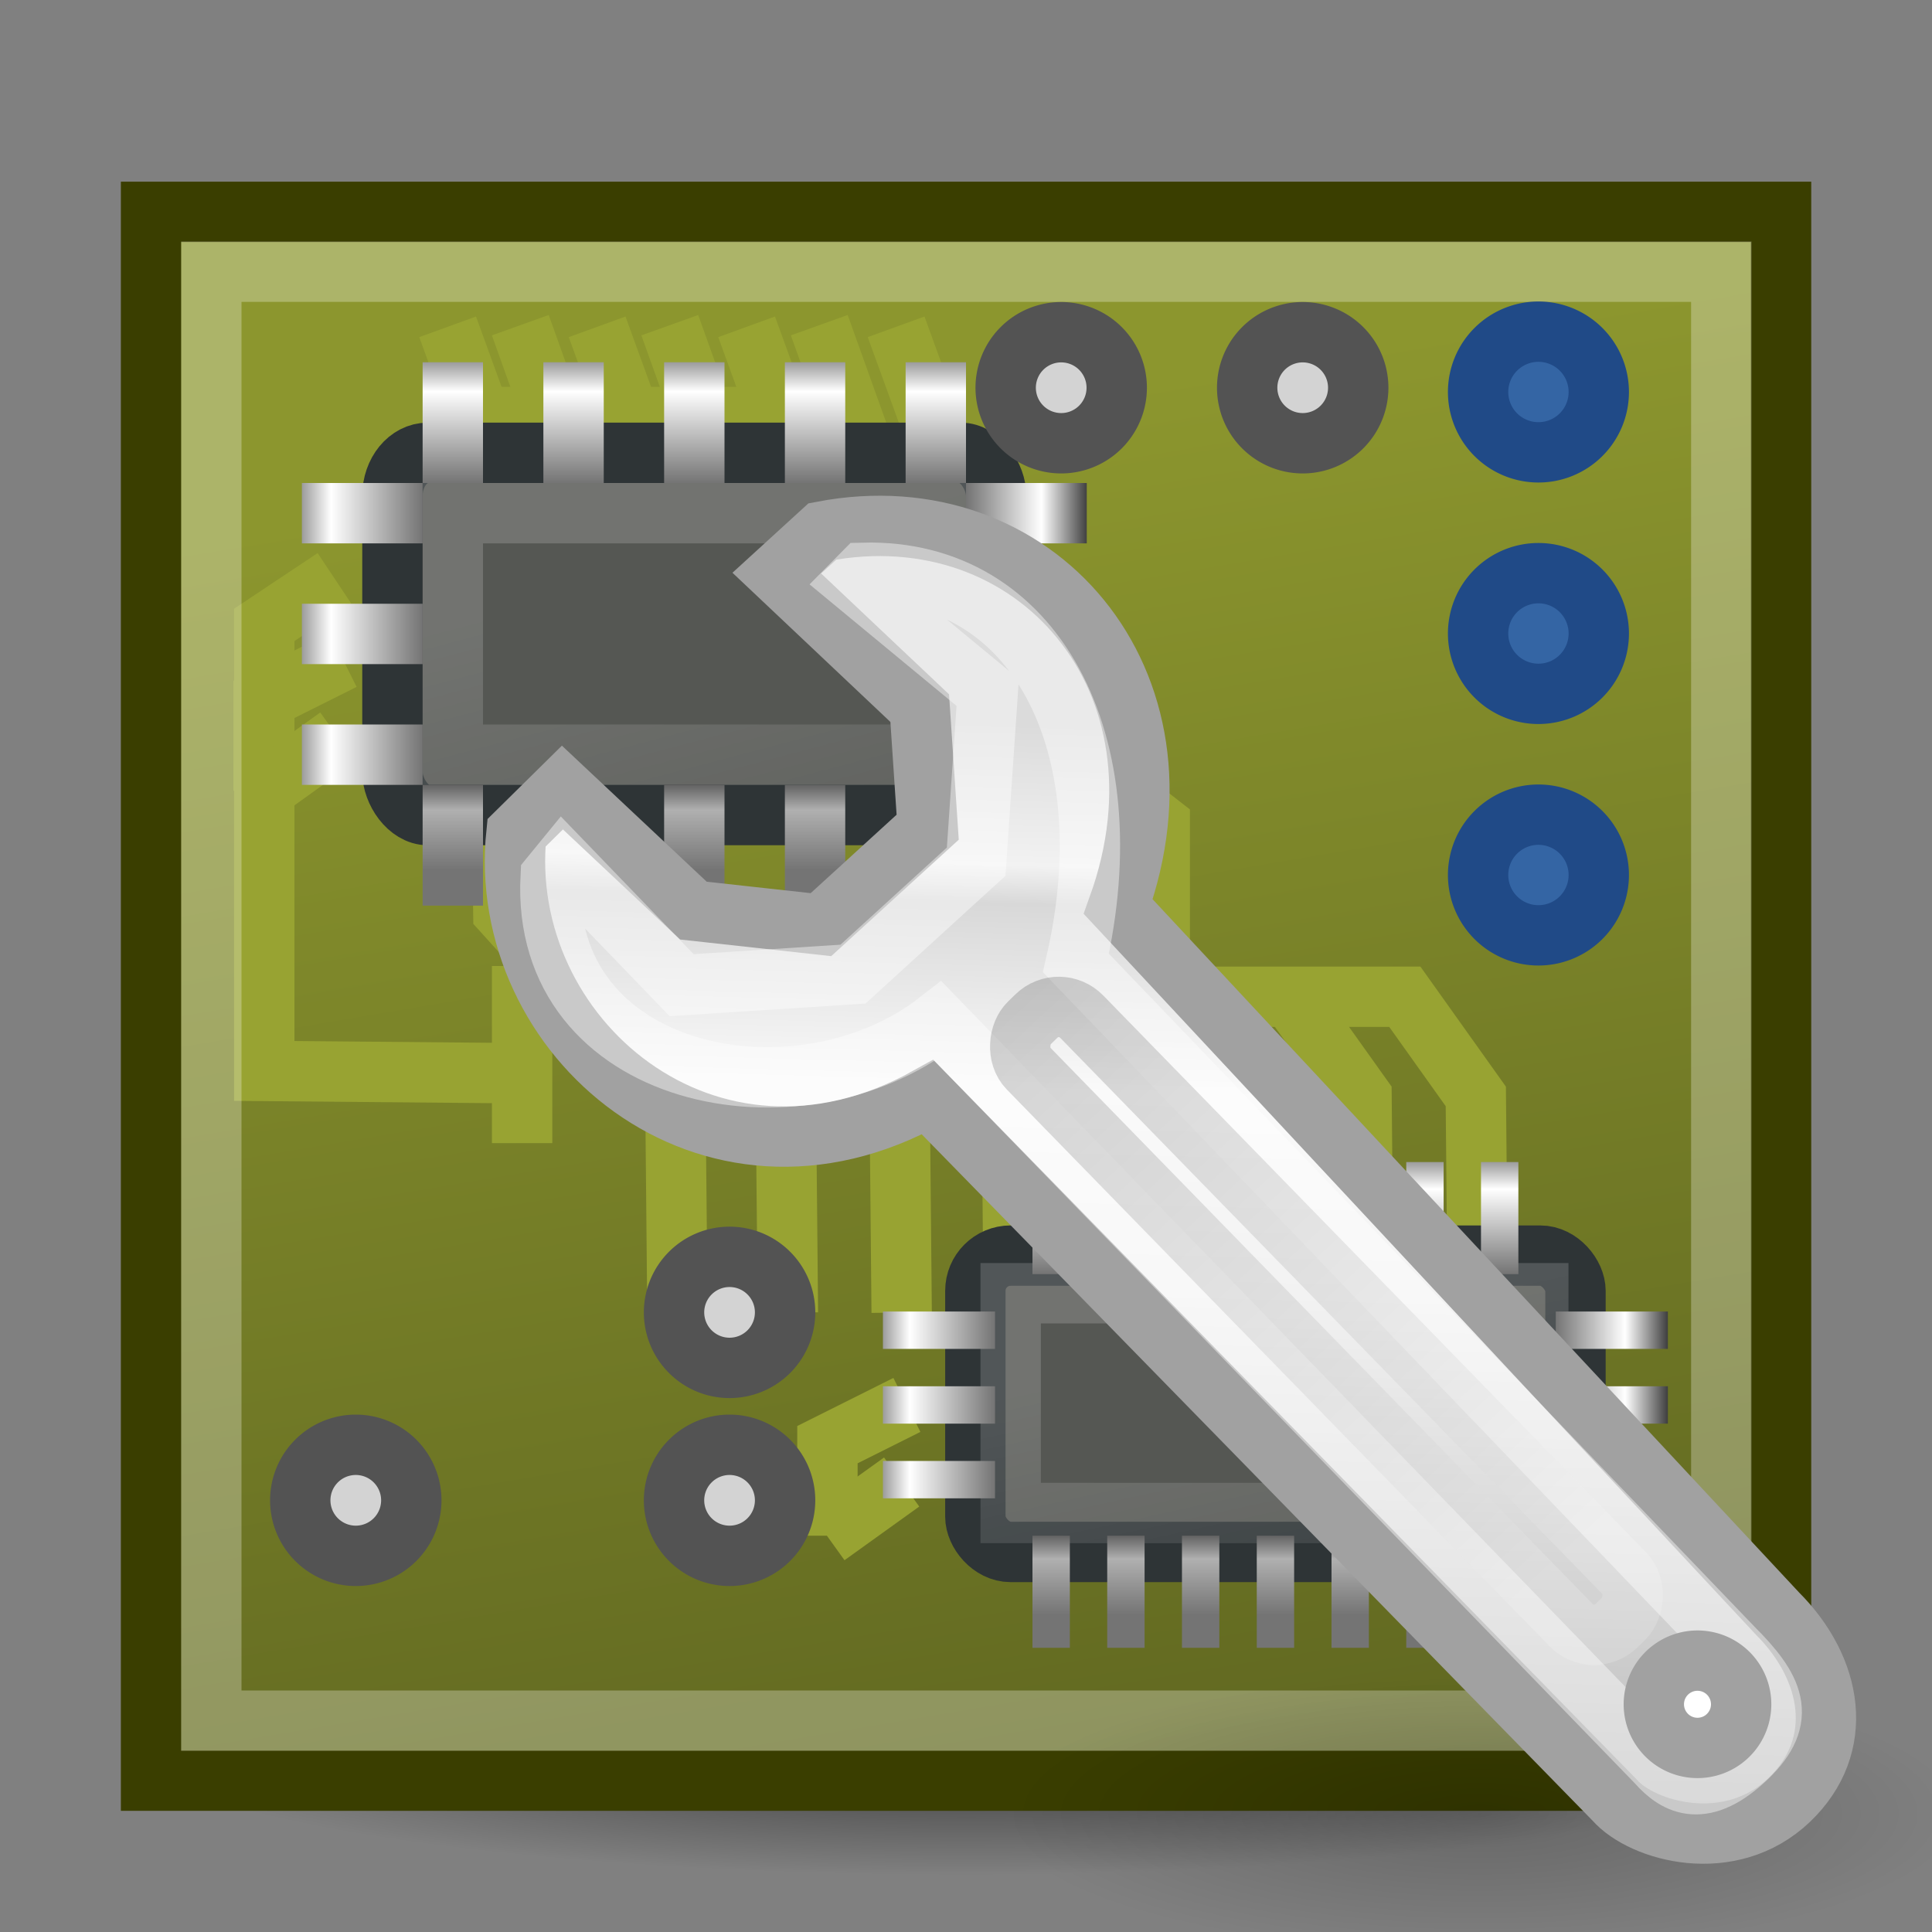 <?xml version="1.0" encoding="UTF-8" standalone="no"?>
<!-- Created with Inkscape (http://www.inkscape.org/) -->
<svg
   xmlns:dc="http://purl.org/dc/elements/1.1/"
   xmlns:cc="http://creativecommons.org/ns#"
   xmlns:rdf="http://www.w3.org/1999/02/22-rdf-syntax-ns#"
   xmlns:svg="http://www.w3.org/2000/svg"
   xmlns="http://www.w3.org/2000/svg"
   xmlns:xlink="http://www.w3.org/1999/xlink"
   xmlns:sodipodi="http://sodipodi.sourceforge.net/DTD/sodipodi-0.dtd"
   xmlns:inkscape="http://www.inkscape.org/namespaces/inkscape"
   inkscape:export-ydpi="90.000000"
   inkscape:export-xdpi="90.000000"
   inkscape:export-filename="/home/jimmac/Desktop/wi-fi.png"
   width="32"
   height="32"
   id="svg11300"
   sodipodi:version="0.32"
   inkscape:version="0.45+devel"
   sodipodi:docbase="/home/jimmac/src/cvs/gnome/nld-ui/trunk/tango-yast2-theme/icons/32x32/apps"
   sodipodi:docname="yast-powertweak.svg"
   inkscape:output_extension="org.inkscape.output.svg.inkscape"
   version="1.0">
  <rect width="100%" height="100%" fill="#808080" stroke="none"/>
  <defs
     id="defs3">
    <linearGradient
       id="linearGradient6732">
      <stop
         style="stop-color:#ffffff;stop-opacity:1;"
         offset="0"
         id="stop6734" />
      <stop
         style="stop-color:#dddddd;stop-opacity:1;"
         offset="1"
         id="stop6736" />
    </linearGradient>
    <linearGradient
       inkscape:collect="always"
       xlink:href="#linearGradient6732"
       id="linearGradient6738"
       x1="16.25"
       y1="12.25"
       x2="31.5"
       y2="36.625"
       gradientUnits="userSpaceOnUse"
       gradientTransform="matrix(0.657,0,0,0.587,27.56,46.225)" />
    <linearGradient
       inkscape:collect="always"
       id="linearGradient15641">
      <stop
         style="stop-color:#000000;stop-opacity:1;"
         offset="0"
         id="stop15643" />
      <stop
         style="stop-color:#000000;stop-opacity:0;"
         offset="1"
         id="stop15645" />
    </linearGradient>
    <linearGradient
       id="linearGradient15015">
      <stop
         style="stop-color:#ffffff;stop-opacity:1;"
         offset="0"
         id="stop15017" />
      <stop
         id="stop15025"
         offset="0.137"
         style="stop-color:#d4d6d2;stop-opacity:1;" />
      <stop
         id="stop15023"
         offset="0.793"
         style="stop-color:#d4d6d2;stop-opacity:1;" />
      <stop
         style="stop-color:#7e8478;stop-opacity:1;"
         offset="1"
         id="stop15019" />
    </linearGradient>
    <linearGradient
       id="linearGradient14981">
      <stop
         style="stop-color:#8c962e;stop-opacity:1;"
         offset="0"
         id="stop14983" />
      <stop
         style="stop-color:#5e6520;stop-opacity:1;"
         offset="1"
         id="stop14985" />
    </linearGradient>
    <linearGradient
       id="linearGradient14973">
      <stop
         id="stop14975"
         offset="0"
         style="stop-color:#747474;stop-opacity:1;" />
      <stop
         style="stop-color:#b0b0b0;stop-opacity:1;"
         offset="0.621"
         id="stop14977" />
      <stop
         id="stop14979"
         offset="1"
         style="stop-color:#3f3f3f;stop-opacity:1;" />
    </linearGradient>
    <linearGradient
       id="linearGradient14881">
      <stop
         style="stop-color:#747474;stop-opacity:1;"
         offset="0"
         id="stop14883" />
      <stop
         id="stop14893"
         offset="0.621"
         style="stop-color:#ffffff;stop-opacity:1;" />
      <stop
         style="stop-color:#3f3f3f;stop-opacity:1;"
         offset="1"
         id="stop14885" />
    </linearGradient>
    <linearGradient
       inkscape:collect="always"
       id="linearGradient14861">
      <stop
         style="stop-color:#ffffff;stop-opacity:1;"
         offset="0"
         id="stop14863" />
      <stop
         style="stop-color:#ffffff;stop-opacity:0;"
         offset="1"
         id="stop14865" />
    </linearGradient>
    <linearGradient
       inkscape:collect="always"
       id="linearGradient14780">
      <stop
         style="stop-color:#ebff39;stop-opacity:1;"
         offset="0"
         id="stop14782" />
      <stop
         style="stop-color:#ebff39;stop-opacity:0;"
         offset="1"
         id="stop14784" />
    </linearGradient>
    <linearGradient
       id="linearGradient11520">
      <stop
         id="stop11522"
         offset="0"
         style="stop-color:#ffffff;stop-opacity:1;" />
      <stop
         id="stop11524"
         offset="1"
         style="stop-color:#dcdcdc;stop-opacity:1;" />
    </linearGradient>
    <linearGradient
       id="linearGradient11508"
       inkscape:collect="always">
      <stop
         id="stop11510"
         offset="0"
         style="stop-color:#000000;stop-opacity:1;" />
      <stop
         id="stop11512"
         offset="1"
         style="stop-color:#000000;stop-opacity:0;" />
    </linearGradient>
    <linearGradient
       id="linearGradient11494"
       inkscape:collect="always">
      <stop
         id="stop11496"
         offset="0"
         style="stop-color:#ef2929;stop-opacity:1;" />
      <stop
         id="stop11498"
         offset="1"
         style="stop-color:#ef2929;stop-opacity:0;" />
    </linearGradient>
    <linearGradient
       id="linearGradient11415">
      <stop
         id="stop11417"
         offset="0"
         style="stop-color:#204a87;stop-opacity:0;" />
      <stop
         style="stop-color:#204a87;stop-opacity:1;"
         offset="0.5"
         id="stop11423" />
      <stop
         id="stop11419"
         offset="1"
         style="stop-color:#204a87;stop-opacity:0;" />
    </linearGradient>
    <linearGradient
       id="linearGradient11399"
       inkscape:collect="always">
      <stop
         id="stop11401"
         offset="0"
         style="stop-color:#000000;stop-opacity:1;" />
      <stop
         id="stop11403"
         offset="1"
         style="stop-color:#000000;stop-opacity:0;" />
    </linearGradient>
    <linearGradient
       gradientTransform="translate(-60.286,-0.286)"
       y2="34.462"
       x2="43.616"
       y1="3.774"
       x1="15.828"
       gradientUnits="userSpaceOnUse"
       id="linearGradient11425"
       xlink:href="#linearGradient11415"
       inkscape:collect="always" />
    <linearGradient
       gradientTransform="translate(-60.571,0)"
       y2="39.034"
       x2="35.68"
       y1="9.346"
       x1="9.696"
       gradientUnits="userSpaceOnUse"
       id="linearGradient11427"
       xlink:href="#linearGradient11415"
       inkscape:collect="always" />
    <linearGradient
       y2="33.462"
       x2="26.759"
       y1="19.774"
       x1="13.267"
       gradientTransform="translate(-60.857,0.429)"
       gradientUnits="userSpaceOnUse"
       id="linearGradient11439"
       xlink:href="#linearGradient11415"
       inkscape:collect="always" />
    <radialGradient
       r="8.5"
       fy="39.143"
       fx="12.071"
       cy="39.143"
       cx="12.071"
       gradientTransform="matrix(1,0,0,0.487,0,20.065)"
       gradientUnits="userSpaceOnUse"
       id="radialGradient11441"
       xlink:href="#linearGradient11399"
       inkscape:collect="always" />
    <radialGradient
       gradientTransform="matrix(1.243,0,0,1.243,-6.714,-3.743)"
       gradientUnits="userSpaceOnUse"
       r="3.834"
       fy="15.048"
       fx="27.577"
       cy="15.048"
       cx="27.577"
       id="radialGradient11500"
       xlink:href="#linearGradient11494"
       inkscape:collect="always" />
    <radialGradient
       r="3.834"
       fy="16.049"
       fx="27.577"
       cy="16.049"
       cx="27.577"
       gradientTransform="matrix(1.243,0,0,1.243,-6.714,-3.743)"
       gradientUnits="userSpaceOnUse"
       id="radialGradient11504"
       xlink:href="#linearGradient11494"
       inkscape:collect="always" />
    <radialGradient
       gradientUnits="userSpaceOnUse"
       gradientTransform="matrix(1,0,0,0.338,0,29.482)"
       r="6.566"
       fy="44.565"
       fx="30.204"
       cy="44.565"
       cx="30.204"
       id="radialGradient11514"
       xlink:href="#linearGradient11508"
       inkscape:collect="always" />
    <radialGradient
       gradientTransform="matrix(1.995,0,0,1.995,-24.325,-35.701)"
       gradientUnits="userSpaceOnUse"
       r="20.531"
       fy="35.878"
       fx="24.446"
       cy="35.878"
       cx="24.446"
       id="radialGradient11526"
       xlink:href="#linearGradient11520"
       inkscape:collect="always" />
    <radialGradient
       r="6.566"
       fy="44.565"
       fx="30.204"
       cy="44.565"
       cx="30.204"
       gradientTransform="matrix(1,0,0,0.338,0,29.482)"
       gradientUnits="userSpaceOnUse"
       id="radialGradient11532"
       xlink:href="#linearGradient11508"
       inkscape:collect="always" />
    <radialGradient
       inkscape:collect="always"
       xlink:href="#linearGradient11508"
       id="radialGradient1348"
       gradientUnits="userSpaceOnUse"
       gradientTransform="matrix(1,0,0,0.338,0,29.482)"
       cx="30.204"
       cy="44.565"
       fx="30.204"
       fy="44.565"
       r="6.566" />
    <radialGradient
       inkscape:collect="always"
       xlink:href="#linearGradient11520"
       id="radialGradient1350"
       gradientUnits="userSpaceOnUse"
       gradientTransform="matrix(1.995,0,0,1.995,-24.325,-35.701)"
       cx="24.446"
       cy="35.878"
       fx="24.446"
       fy="35.878"
       r="20.531" />
    <radialGradient
       inkscape:collect="always"
       xlink:href="#linearGradient11494"
       id="radialGradient1352"
       gradientUnits="userSpaceOnUse"
       gradientTransform="matrix(1.243,0,0,1.243,-6.714,-3.743)"
       cx="27.577"
       cy="16.049"
       fx="27.577"
       fy="16.049"
       r="3.834" />
    <radialGradient
       inkscape:collect="always"
       xlink:href="#linearGradient11494"
       id="radialGradient1354"
       gradientUnits="userSpaceOnUse"
       gradientTransform="matrix(1.243,0,0,1.243,-6.714,-3.743)"
       cx="27.577"
       cy="15.048"
       fx="27.577"
       fy="15.048"
       r="3.834" />
    <radialGradient
       inkscape:collect="always"
       xlink:href="#linearGradient11508"
       id="radialGradient1356"
       gradientUnits="userSpaceOnUse"
       gradientTransform="matrix(1,0,0,0.338,0,29.482)"
       cx="30.204"
       cy="44.565"
       fx="30.204"
       fy="44.565"
       r="6.566" />
    <radialGradient
       inkscape:collect="always"
       xlink:href="#linearGradient11520"
       id="radialGradient1366"
       gradientUnits="userSpaceOnUse"
       gradientTransform="matrix(2.049,0,0,2.049,-25.65,-37.311)"
       cx="24.446"
       cy="35.878"
       fx="24.446"
       fy="35.878"
       r="20.531" />
    <linearGradient
       inkscape:collect="always"
       xlink:href="#linearGradient14780"
       id="linearGradient14786"
       x1="6.221"
       y1="42.891"
       x2="6.238"
       y2="39.267"
       gradientUnits="userSpaceOnUse"
       gradientTransform="matrix(1.984,0,0,1,-5.906,0)" />
    <linearGradient
       inkscape:collect="always"
       xlink:href="#linearGradient14780"
       id="linearGradient14790"
       gradientUnits="userSpaceOnUse"
       gradientTransform="matrix(1.984,0,0,1,-2.891,0)"
       x1="6.221"
       y1="42.891"
       x2="6.238"
       y2="39.267" />
    <linearGradient
       inkscape:collect="always"
       xlink:href="#linearGradient14780"
       id="linearGradient14794"
       gradientUnits="userSpaceOnUse"
       gradientTransform="matrix(1.984,0,0,1,9.375e-2,0)"
       x1="6.221"
       y1="42.891"
       x2="6.238"
       y2="39.267" />
    <linearGradient
       inkscape:collect="always"
       xlink:href="#linearGradient14780"
       id="linearGradient14798"
       gradientUnits="userSpaceOnUse"
       gradientTransform="matrix(1.984,0,0,1,3.094,-1.3595e-2)"
       x1="6.221"
       y1="42.891"
       x2="6.238"
       y2="39.267" />
    <linearGradient
       inkscape:collect="always"
       xlink:href="#linearGradient14780"
       id="linearGradient14802"
       gradientUnits="userSpaceOnUse"
       gradientTransform="matrix(1.984,0,0,1,6.094,-1.3595e-2)"
       x1="6.221"
       y1="42.891"
       x2="6.238"
       y2="39.267" />
    <linearGradient
       inkscape:collect="always"
       xlink:href="#linearGradient14780"
       id="linearGradient14806"
       gradientUnits="userSpaceOnUse"
       gradientTransform="matrix(1.984,0,0,1,9.109,-1.3595e-2)"
       x1="6.221"
       y1="42.891"
       x2="6.238"
       y2="39.267" />
    <linearGradient
       inkscape:collect="always"
       xlink:href="#linearGradient14780"
       id="linearGradient14810"
       gradientUnits="userSpaceOnUse"
       gradientTransform="matrix(1.984,0,0,1,12.109,-1.3595e-2)"
       x1="6.221"
       y1="42.891"
       x2="6.238"
       y2="39.267" />
    <linearGradient
       inkscape:collect="always"
       xlink:href="#linearGradient14780"
       id="linearGradient14814"
       gradientUnits="userSpaceOnUse"
       gradientTransform="matrix(1.984,0,0,1,15.109,-1.3595e-2)"
       x1="6.221"
       y1="42.891"
       x2="6.238"
       y2="39.267" />
    <linearGradient
       inkscape:collect="always"
       xlink:href="#linearGradient14861"
       id="linearGradient14867"
       x1="16.965"
       y1="20.166"
       x2="18.968"
       y2="31.347"
       gradientUnits="userSpaceOnUse"
       gradientTransform="matrix(0.53,0,0,0.782,3.024,-6.713)" />
    <linearGradient
       inkscape:collect="always"
       xlink:href="#linearGradient14881"
       id="linearGradient14887"
       x1="24"
       y1="19.5"
       x2="27"
       y2="19.5"
       gradientUnits="userSpaceOnUse"
       gradientTransform="matrix(0.667,0,0,1,-3.1735223e-7,-11)" />
    <linearGradient
       inkscape:collect="always"
       xlink:href="#linearGradient14881"
       id="linearGradient14895"
       gradientUnits="userSpaceOnUse"
       x1="8"
       y1="19.5"
       x2="4.328"
       y2="19.5"
       gradientTransform="matrix(0.619,0,0,0.619,2.19,-2.376)" />
    <linearGradient
       inkscape:collect="always"
       xlink:href="#linearGradient14881"
       id="linearGradient14897"
       gradientUnits="userSpaceOnUse"
       x1="8"
       y1="19.5"
       x2="4.328"
       y2="19.5"
       gradientTransform="matrix(0.619,0,0,0.619,2.19,-2.376)" />
    <linearGradient
       inkscape:collect="always"
       xlink:href="#linearGradient14881"
       id="linearGradient14899"
       gradientUnits="userSpaceOnUse"
       x1="8"
       y1="19.5"
       x2="4.328"
       y2="19.5"
       gradientTransform="matrix(0.667,0,0,1,1.667,-11)" />
    <linearGradient
       inkscape:collect="always"
       xlink:href="#linearGradient14881"
       id="linearGradient14903"
       gradientUnits="userSpaceOnUse"
       x1="8"
       y1="19.5"
       x2="4.328"
       y2="19.5"
       gradientTransform="matrix(0.667,0,0,1,2.667,-27)" />
    <linearGradient
       inkscape:collect="always"
       xlink:href="#linearGradient14973"
       id="linearGradient14943"
       gradientUnits="userSpaceOnUse"
       gradientTransform="matrix(0.667,0,0,1,9.667,-27)"
       x1="7.116"
       y1="11.5"
       x2="4.713"
       y2="11.5" />
    <linearGradient
       inkscape:collect="always"
       xlink:href="#linearGradient14981"
       id="linearGradient14987"
       x1="20.047"
       y1="22.747"
       x2="39.003"
       y2="49.794"
       gradientUnits="userSpaceOnUse"
       gradientTransform="translate(67,-6)" />
    <linearGradient
       inkscape:collect="always"
       xlink:href="#linearGradient14981"
       id="linearGradient15537"
       gradientUnits="userSpaceOnUse"
       gradientTransform="matrix(0.632,0,0,0.63,42.762,-3.105)"
       x1="-33.592"
       y1="14.214"
       x2="-27.106"
       y2="52.544" />
    <linearGradient
       inkscape:collect="always"
       xlink:href="#linearGradient14861"
       id="linearGradient15587"
       gradientUnits="userSpaceOnUse"
       gradientTransform="matrix(0.579,0,0,0.711,11.85,7.575)"
       x1="16.965"
       y1="20.166"
       x2="18.968"
       y2="31.347" />
    <linearGradient
       inkscape:collect="always"
       xlink:href="#linearGradient14881"
       id="linearGradient15589"
       gradientUnits="userSpaceOnUse"
       gradientTransform="matrix(0.619,0,0,0.619,11.529,9.963)"
       x1="8"
       y1="19.5"
       x2="4.328"
       y2="19.5" />
    <linearGradient
       inkscape:collect="always"
       xlink:href="#linearGradient14881"
       id="linearGradient15591"
       gradientUnits="userSpaceOnUse"
       gradientTransform="matrix(0.619,0,0,0.619,11.529,9.963)"
       x1="8"
       y1="19.5"
       x2="4.328"
       y2="19.5" />
    <linearGradient
       inkscape:collect="always"
       xlink:href="#linearGradient14881"
       id="linearGradient15593"
       gradientUnits="userSpaceOnUse"
       gradientTransform="matrix(0.619,0,0,0.619,11.529,9.963)"
       x1="8"
       y1="19.5"
       x2="4.328"
       y2="19.5" />
    <linearGradient
       inkscape:collect="always"
       xlink:href="#linearGradient14881"
       id="linearGradient15595"
       gradientUnits="userSpaceOnUse"
       gradientTransform="matrix(0.619,0,0,0.619,10.91,9.963)"
       x1="24"
       y1="19.5"
       x2="27"
       y2="19.5" />
    <linearGradient
       inkscape:collect="always"
       xlink:href="#linearGradient14881"
       id="linearGradient15597"
       gradientUnits="userSpaceOnUse"
       gradientTransform="matrix(0.619,0,0,0.619,10.91,9.963)"
       x1="24"
       y1="21.5"
       x2="27"
       y2="21.5" />
    <linearGradient
       inkscape:collect="always"
       xlink:href="#linearGradient14881"
       id="linearGradient15599"
       gradientUnits="userSpaceOnUse"
       gradientTransform="matrix(0.619,0,0,0.619,10.91,9.963)"
       x1="24"
       y1="23.5"
       x2="27"
       y2="23.5" />
    <linearGradient
       inkscape:collect="always"
       xlink:href="#linearGradient14881"
       id="linearGradient15601"
       gradientUnits="userSpaceOnUse"
       gradientTransform="matrix(0.619,0,0,0.619,16.153,-29.483)"
       x1="8"
       y1="19.5"
       x2="4.328"
       y2="19.5" />
    <linearGradient
       inkscape:collect="always"
       xlink:href="#linearGradient14881"
       id="linearGradient15603"
       gradientUnits="userSpaceOnUse"
       gradientTransform="matrix(0.619,0,0,0.619,16.153,-30.721)"
       x1="8"
       y1="19.5"
       x2="4.328"
       y2="19.5" />
    <linearGradient
       inkscape:collect="always"
       xlink:href="#linearGradient14881"
       id="linearGradient15605"
       gradientUnits="userSpaceOnUse"
       gradientTransform="matrix(0.619,0,0,0.619,16.153,-31.959)"
       x1="8"
       y1="19.5"
       x2="4.328"
       y2="19.5" />
    <linearGradient
       inkscape:collect="always"
       xlink:href="#linearGradient14881"
       id="linearGradient15607"
       gradientUnits="userSpaceOnUse"
       gradientTransform="matrix(0.619,0,0,0.619,16.153,-33.198)"
       x1="8"
       y1="19.5"
       x2="4.328"
       y2="19.5" />
    <linearGradient
       inkscape:collect="always"
       xlink:href="#linearGradient14881"
       id="linearGradient15609"
       gradientUnits="userSpaceOnUse"
       gradientTransform="matrix(0.619,0,0,0.619,16.153,-34.436)"
       x1="8"
       y1="19.5"
       x2="4.328"
       y2="19.5" />
    <linearGradient
       inkscape:collect="always"
       xlink:href="#linearGradient14881"
       id="linearGradient15611"
       gradientUnits="userSpaceOnUse"
       gradientTransform="matrix(0.619,0,0,0.619,16.153,-35.674)"
       x1="8"
       y1="19.5"
       x2="4.328"
       y2="19.5" />
    <linearGradient
       inkscape:collect="always"
       xlink:href="#linearGradient14881"
       id="linearGradient15613"
       gradientUnits="userSpaceOnUse"
       gradientTransform="matrix(0.619,0,0,0.619,16.153,-36.912)"
       x1="8"
       y1="19.5"
       x2="4.328"
       y2="19.5" />
    <linearGradient
       inkscape:collect="always"
       xlink:href="#linearGradient14973"
       id="linearGradient15615"
       gradientUnits="userSpaceOnUse"
       gradientTransform="matrix(0.619,0,0,0.619,22.342,-29.483)"
       x1="7.116"
       y1="11.5"
       x2="4.713"
       y2="11.5" />
    <linearGradient
       inkscape:collect="always"
       xlink:href="#linearGradient14973"
       id="linearGradient15617"
       gradientUnits="userSpaceOnUse"
       gradientTransform="matrix(0.619,0,0,0.619,22.342,-30.721)"
       x1="7.116"
       y1="13.5"
       x2="4.713"
       y2="13.5" />
    <linearGradient
       inkscape:collect="always"
       xlink:href="#linearGradient14973"
       id="linearGradient15619"
       gradientUnits="userSpaceOnUse"
       gradientTransform="matrix(0.619,0,0,0.619,22.342,-31.959)"
       x1="7.116"
       y1="15.5"
       x2="4.713"
       y2="15.5" />
    <linearGradient
       inkscape:collect="always"
       xlink:href="#linearGradient14973"
       id="linearGradient15621"
       gradientUnits="userSpaceOnUse"
       gradientTransform="matrix(0.619,0,0,0.619,22.342,-33.198)"
       x1="7.116"
       y1="17.5"
       x2="4.713"
       y2="17.5" />
    <linearGradient
       inkscape:collect="always"
       xlink:href="#linearGradient14973"
       id="linearGradient15623"
       gradientUnits="userSpaceOnUse"
       gradientTransform="matrix(0.619,0,0,0.619,22.342,-34.436)"
       x1="7.116"
       y1="19.5"
       x2="4.713"
       y2="19.5" />
    <linearGradient
       inkscape:collect="always"
       xlink:href="#linearGradient14973"
       id="linearGradient15625"
       gradientUnits="userSpaceOnUse"
       gradientTransform="matrix(0.619,0,0,0.619,22.342,-35.674)"
       x1="7.116"
       y1="21.5"
       x2="4.713"
       y2="21.5" />
    <linearGradient
       inkscape:collect="always"
       xlink:href="#linearGradient14973"
       id="linearGradient15627"
       gradientUnits="userSpaceOnUse"
       gradientTransform="matrix(0.619,0,0,0.619,22.342,-36.912)"
       x1="7.116"
       y1="23.5"
       x2="4.713"
       y2="23.5" />
    <radialGradient
       inkscape:collect="always"
       xlink:href="#linearGradient15641"
       id="radialGradient15647"
       cx="24.312"
       cy="43.875"
       fx="24.312"
       fy="43.875"
       r="22.312"
       gradientTransform="matrix(1,0,0,0.157,0,36.993)"
       gradientUnits="userSpaceOnUse" />
    <linearGradient
       inkscape:collect="always"
       xlink:href="#linearGradient14881"
       id="linearGradient4786"
       gradientUnits="userSpaceOnUse"
       gradientTransform="matrix(0.667,0,0,1,2.667,-29)"
       x1="8"
       y1="19.5"
       x2="4.328"
       y2="19.5" />
    <linearGradient
       inkscape:collect="always"
       xlink:href="#linearGradient14881"
       id="linearGradient4790"
       gradientUnits="userSpaceOnUse"
       gradientTransform="matrix(0.667,0,0,1,2.667,-31)"
       x1="8"
       y1="19.5"
       x2="4.328"
       y2="19.5" />
    <linearGradient
       inkscape:collect="always"
       xlink:href="#linearGradient14881"
       id="linearGradient4794"
       gradientUnits="userSpaceOnUse"
       gradientTransform="matrix(0.667,0,0,1,2.667,-33)"
       x1="8"
       y1="19.5"
       x2="4.328"
       y2="19.5" />
    <linearGradient
       inkscape:collect="always"
       xlink:href="#linearGradient14881"
       id="linearGradient4798"
       gradientUnits="userSpaceOnUse"
       gradientTransform="matrix(0.667,0,0,1,2.667,-35)"
       x1="8"
       y1="19.5"
       x2="4.328"
       y2="19.5" />
    <linearGradient
       inkscape:collect="always"
       xlink:href="#linearGradient14881"
       id="linearGradient4802"
       gradientUnits="userSpaceOnUse"
       gradientTransform="matrix(0.667,0,0,1,-3.1735223e-7,-9)"
       x1="24"
       y1="19.5"
       x2="27"
       y2="19.5" />
    <linearGradient
       inkscape:collect="always"
       xlink:href="#linearGradient14881"
       id="linearGradient4806"
       gradientUnits="userSpaceOnUse"
       gradientTransform="matrix(0.667,0,0,1,-3.1735223e-7,-7)"
       x1="24"
       y1="19.5"
       x2="27"
       y2="19.5" />
    <linearGradient
       inkscape:collect="always"
       xlink:href="#linearGradient14973"
       id="linearGradient4810"
       gradientUnits="userSpaceOnUse"
       gradientTransform="matrix(0.667,0,0,1,9.667,-29)"
       x1="7.116"
       y1="11.5"
       x2="4.713"
       y2="11.5" />
    <linearGradient
       inkscape:collect="always"
       xlink:href="#linearGradient14973"
       id="linearGradient4814"
       gradientUnits="userSpaceOnUse"
       gradientTransform="matrix(0.667,0,0,1,9.667,-31)"
       x1="7.116"
       y1="11.5"
       x2="4.713"
       y2="11.5" />
    <linearGradient
       inkscape:collect="always"
       xlink:href="#linearGradient14973"
       id="linearGradient4818"
       gradientUnits="userSpaceOnUse"
       gradientTransform="matrix(0.667,0,0,1,9.667,-33)"
       x1="7.116"
       y1="11.5"
       x2="4.713"
       y2="11.5" />
    <linearGradient
       inkscape:collect="always"
       xlink:href="#linearGradient14973"
       id="linearGradient4822"
       gradientUnits="userSpaceOnUse"
       gradientTransform="matrix(0.667,0,0,1,9.667,-35)"
       x1="7.116"
       y1="11.5"
       x2="4.713"
       y2="11.5" />
    <linearGradient
       inkscape:collect="always"
       xlink:href="#linearGradient14881"
       id="linearGradient4826"
       gradientUnits="userSpaceOnUse"
       gradientTransform="matrix(0.667,0,0,1,1.667,-9)"
       x1="8"
       y1="19.5"
       x2="4.328"
       y2="19.5" />
    <linearGradient
       inkscape:collect="always"
       xlink:href="#linearGradient14881"
       id="linearGradient4830"
       gradientUnits="userSpaceOnUse"
       gradientTransform="matrix(0.667,0,0,1,1.667,-7)"
       x1="8"
       y1="19.5"
       x2="4.328"
       y2="19.5" />
    <radialGradient
       gradientUnits="userSpaceOnUse"
       gradientTransform="matrix(1,0,0,0.157,0,36.993)"
       r="22.312"
       fy="43.875"
       fx="24.312"
       cy="43.875"
       cx="24.312"
       id="radialGradient5255"
       xlink:href="#linearGradient15641"
       inkscape:collect="always" />
    <linearGradient
       y2="23.5"
       x2="4.713"
       y1="23.5"
       x1="7.116"
       gradientTransform="translate(33.938,-58.083)"
       gradientUnits="userSpaceOnUse"
       id="linearGradient5253"
       xlink:href="#linearGradient14973"
       inkscape:collect="always" />
    <linearGradient
       y2="21.5"
       x2="4.713"
       y1="21.5"
       x1="7.116"
       gradientTransform="translate(33.938,-56.083)"
       gradientUnits="userSpaceOnUse"
       id="linearGradient5251"
       xlink:href="#linearGradient14973"
       inkscape:collect="always" />
    <linearGradient
       y2="19.5"
       x2="4.713"
       y1="19.5"
       x1="7.116"
       gradientTransform="translate(33.938,-54.083)"
       gradientUnits="userSpaceOnUse"
       id="linearGradient5249"
       xlink:href="#linearGradient14973"
       inkscape:collect="always" />
    <linearGradient
       y2="17.5"
       x2="4.713"
       y1="17.5"
       x1="7.116"
       gradientTransform="translate(33.938,-52.083)"
       gradientUnits="userSpaceOnUse"
       id="linearGradient5247"
       xlink:href="#linearGradient14973"
       inkscape:collect="always" />
    <linearGradient
       y2="15.5"
       x2="4.713"
       y1="15.5"
       x1="7.116"
       gradientTransform="translate(33.938,-50.083)"
       gradientUnits="userSpaceOnUse"
       id="linearGradient5245"
       xlink:href="#linearGradient14973"
       inkscape:collect="always" />
    <linearGradient
       y2="13.5"
       x2="4.713"
       y1="13.5"
       x1="7.116"
       gradientTransform="translate(33.938,-48.083)"
       gradientUnits="userSpaceOnUse"
       id="linearGradient5243"
       xlink:href="#linearGradient14973"
       inkscape:collect="always" />
    <linearGradient
       y2="11.5"
       x2="4.713"
       y1="11.5"
       x1="7.116"
       gradientTransform="translate(33.938,-46.083)"
       gradientUnits="userSpaceOnUse"
       id="linearGradient5241"
       xlink:href="#linearGradient14973"
       inkscape:collect="always" />
    <linearGradient
       y2="19.5"
       x2="4.328"
       y1="19.5"
       x1="8"
       gradientTransform="translate(23.938,-58.083)"
       gradientUnits="userSpaceOnUse"
       id="linearGradient5239"
       xlink:href="#linearGradient14881"
       inkscape:collect="always" />
    <linearGradient
       y2="19.5"
       x2="4.328"
       y1="19.5"
       x1="8"
       gradientTransform="translate(23.938,-56.083)"
       gradientUnits="userSpaceOnUse"
       id="linearGradient5237"
       xlink:href="#linearGradient14881"
       inkscape:collect="always" />
    <linearGradient
       y2="19.5"
       x2="4.328"
       y1="19.5"
       x1="8"
       gradientTransform="translate(23.938,-54.083)"
       gradientUnits="userSpaceOnUse"
       id="linearGradient5235"
       xlink:href="#linearGradient14881"
       inkscape:collect="always" />
    <linearGradient
       y2="19.5"
       x2="4.328"
       y1="19.5"
       x1="8"
       gradientTransform="translate(23.938,-52.083)"
       gradientUnits="userSpaceOnUse"
       id="linearGradient5233"
       xlink:href="#linearGradient14881"
       inkscape:collect="always" />
    <linearGradient
       y2="19.5"
       x2="4.328"
       y1="19.5"
       x1="8"
       gradientTransform="translate(23.938,-50.083)"
       gradientUnits="userSpaceOnUse"
       id="linearGradient5231"
       xlink:href="#linearGradient14881"
       inkscape:collect="always" />
    <linearGradient
       y2="19.5"
       x2="4.328"
       y1="19.5"
       x1="8"
       gradientTransform="translate(23.938,-48.083)"
       gradientUnits="userSpaceOnUse"
       id="linearGradient5229"
       xlink:href="#linearGradient14881"
       inkscape:collect="always" />
    <linearGradient
       y2="19.5"
       x2="4.328"
       y1="19.5"
       x1="8"
       gradientTransform="translate(23.938,-46.083)"
       gradientUnits="userSpaceOnUse"
       id="linearGradient5227"
       xlink:href="#linearGradient14881"
       inkscape:collect="always" />
    <linearGradient
       y2="23.5"
       x2="27"
       y1="23.5"
       x1="24"
       gradientTransform="translate(16.083,13.938)"
       gradientUnits="userSpaceOnUse"
       id="linearGradient5225"
       xlink:href="#linearGradient14881"
       inkscape:collect="always" />
    <linearGradient
       y2="21.5"
       x2="27"
       y1="21.5"
       x1="24"
       gradientTransform="translate(16.083,13.938)"
       gradientUnits="userSpaceOnUse"
       id="linearGradient5223"
       xlink:href="#linearGradient14881"
       inkscape:collect="always" />
    <linearGradient
       y2="19.5"
       x2="27"
       y1="19.5"
       x1="24"
       gradientTransform="translate(16.083,13.938)"
       gradientUnits="userSpaceOnUse"
       id="linearGradient5221"
       xlink:href="#linearGradient14881"
       inkscape:collect="always" />
    <linearGradient
       y2="19.5"
       x2="4.328"
       y1="19.5"
       x1="8"
       gradientTransform="translate(17.083,13.938)"
       gradientUnits="userSpaceOnUse"
       id="linearGradient5219"
       xlink:href="#linearGradient14881"
       inkscape:collect="always" />
    <linearGradient
       y2="19.5"
       x2="4.328"
       y1="19.5"
       x1="8"
       gradientTransform="translate(17.083,13.938)"
       gradientUnits="userSpaceOnUse"
       id="linearGradient5217"
       xlink:href="#linearGradient14881"
       inkscape:collect="always" />
    <linearGradient
       y2="19.5"
       x2="4.328"
       y1="19.5"
       x1="8"
       gradientTransform="translate(17.083,13.938)"
       gradientUnits="userSpaceOnUse"
       id="linearGradient5215"
       xlink:href="#linearGradient14881"
       inkscape:collect="always" />
    <linearGradient
       y2="31.347"
       x2="18.968"
       y1="20.166"
       x1="16.965"
       gradientTransform="matrix(0.935,0,0,1.149,17.602,10.078)"
       gradientUnits="userSpaceOnUse"
       id="linearGradient5213"
       xlink:href="#linearGradient14861"
       inkscape:collect="always" />
    <linearGradient
       y2="49.794"
       x2="39.003"
       y1="22.747"
       x1="20.047"
       gradientTransform="matrix(1.006,0,0,1.018,66.626,-7.178)"
       gradientUnits="userSpaceOnUse"
       id="linearGradient5211"
       xlink:href="#linearGradient14981"
       inkscape:collect="always" />
    <linearGradient
       gradientTransform="translate(67,-6)"
       gradientUnits="userSpaceOnUse"
       y2="49.794"
       x2="39.003"
       y1="22.747"
       x1="20.047"
       id="linearGradient5209"
       xlink:href="#linearGradient14981"
       inkscape:collect="always" />
    <linearGradient
       y2="23.5"
       x2="4.713"
       y1="23.5"
       x1="7.116"
       gradientTransform="translate(14,-43)"
       gradientUnits="userSpaceOnUse"
       id="linearGradient14955"
       xlink:href="#linearGradient14973"
       inkscape:collect="always" />
    <linearGradient
       y2="21.5"
       x2="4.713"
       y1="21.5"
       x1="7.116"
       gradientTransform="translate(14,-41)"
       gradientUnits="userSpaceOnUse"
       id="linearGradient14953"
       xlink:href="#linearGradient14973"
       inkscape:collect="always" />
    <linearGradient
       y2="19.5"
       x2="4.713"
       y1="19.5"
       x1="7.116"
       gradientTransform="translate(14,-39)"
       gradientUnits="userSpaceOnUse"
       id="linearGradient14951"
       xlink:href="#linearGradient14973"
       inkscape:collect="always" />
    <linearGradient
       y2="17.5"
       x2="4.713"
       y1="17.5"
       x1="7.116"
       gradientTransform="translate(14,-37)"
       gradientUnits="userSpaceOnUse"
       id="linearGradient14949"
       xlink:href="#linearGradient14973"
       inkscape:collect="always" />
    <linearGradient
       y2="15.5"
       x2="4.713"
       y1="15.5"
       x1="7.116"
       gradientTransform="translate(14,-35)"
       gradientUnits="userSpaceOnUse"
       id="linearGradient14947"
       xlink:href="#linearGradient14973"
       inkscape:collect="always" />
    <linearGradient
       y2="13.5"
       x2="4.713"
       y1="13.5"
       x1="7.116"
       gradientTransform="translate(14,-33)"
       gradientUnits="userSpaceOnUse"
       id="linearGradient14945"
       xlink:href="#linearGradient14973"
       inkscape:collect="always" />
    <linearGradient
       y2="11.5"
       x2="4.713"
       y1="11.5"
       x1="7.116"
       gradientTransform="translate(14,-31)"
       gradientUnits="userSpaceOnUse"
       id="linearGradient5201"
       xlink:href="#linearGradient14973"
       inkscape:collect="always" />
    <linearGradient
       y2="19.5"
       x2="4.328"
       y1="19.5"
       x1="8"
       gradientTransform="translate(4,-43)"
       gradientUnits="userSpaceOnUse"
       id="linearGradient14927"
       xlink:href="#linearGradient14881"
       inkscape:collect="always" />
    <linearGradient
       y2="19.5"
       x2="4.328"
       y1="19.5"
       x1="8"
       gradientTransform="translate(4,-41)"
       gradientUnits="userSpaceOnUse"
       id="linearGradient14923"
       xlink:href="#linearGradient14881"
       inkscape:collect="always" />
    <linearGradient
       y2="19.5"
       x2="4.328"
       y1="19.5"
       x1="8"
       gradientTransform="translate(4,-39)"
       gradientUnits="userSpaceOnUse"
       id="linearGradient14919"
       xlink:href="#linearGradient14881"
       inkscape:collect="always" />
    <linearGradient
       y2="19.5"
       x2="4.328"
       y1="19.5"
       x1="8"
       gradientTransform="translate(4,-37)"
       gradientUnits="userSpaceOnUse"
       id="linearGradient14915"
       xlink:href="#linearGradient14881"
       inkscape:collect="always" />
    <linearGradient
       y2="19.5"
       x2="4.328"
       y1="19.5"
       x1="8"
       gradientTransform="translate(4,-35)"
       gradientUnits="userSpaceOnUse"
       id="linearGradient14911"
       xlink:href="#linearGradient14881"
       inkscape:collect="always" />
    <linearGradient
       y2="19.5"
       x2="4.328"
       y1="19.5"
       x1="8"
       gradientTransform="translate(4,-33)"
       gradientUnits="userSpaceOnUse"
       id="linearGradient14907"
       xlink:href="#linearGradient14881"
       inkscape:collect="always" />
    <linearGradient
       gradientTransform="translate(4,-31)"
       y2="19.5"
       x2="4.328"
       y1="19.5"
       x1="8"
       gradientUnits="userSpaceOnUse"
       id="linearGradient5193"
       xlink:href="#linearGradient14881"
       inkscape:collect="always" />
    <linearGradient
       gradientTransform="translate(2,-6)"
       y2="19.5"
       x2="4.328"
       y1="19.5"
       x1="8"
       gradientUnits="userSpaceOnUse"
       id="linearGradient5191"
       xlink:href="#linearGradient14881"
       inkscape:collect="always" />
    <linearGradient
       gradientTransform="translate(2,-6)"
       y2="19.5"
       x2="4.328"
       y1="19.5"
       x1="8"
       gradientUnits="userSpaceOnUse"
       id="linearGradient5189"
       xlink:href="#linearGradient14881"
       inkscape:collect="always" />
    <linearGradient
       gradientTransform="translate(2,-6)"
       y2="19.5"
       x2="4.328"
       y1="19.5"
       x1="8"
       gradientUnits="userSpaceOnUse"
       id="linearGradient5187"
       xlink:href="#linearGradient14881"
       inkscape:collect="always" />
    <linearGradient
       gradientTransform="translate(1,-6)"
       gradientUnits="userSpaceOnUse"
       y2="23.5"
       x2="27"
       y1="23.5"
       x1="24"
       id="linearGradient14891"
       xlink:href="#linearGradient14881"
       inkscape:collect="always" />
    <linearGradient
       gradientTransform="translate(1,-6)"
       gradientUnits="userSpaceOnUse"
       y2="21.5"
       x2="27"
       y1="21.5"
       x1="24"
       id="linearGradient14889"
       xlink:href="#linearGradient14881"
       inkscape:collect="always" />
    <linearGradient
       gradientTransform="translate(1,-6)"
       gradientUnits="userSpaceOnUse"
       y2="19.5"
       x2="27"
       y1="19.5"
       x1="24"
       id="linearGradient5183"
       xlink:href="#linearGradient14881"
       inkscape:collect="always" />
    <linearGradient
       gradientTransform="matrix(0.935,0,0,1.149,2.519,-9.86)"
       gradientUnits="userSpaceOnUse"
       y2="31.347"
       x2="18.968"
       y1="20.166"
       x1="16.965"
       id="linearGradient5181"
       xlink:href="#linearGradient14861"
       inkscape:collect="always" />
    <linearGradient
       y2="39.267"
       x2="6.238"
       y1="42.891"
       x1="6.221"
       gradientTransform="matrix(1.984,0,0,1,15.109,-1.359500e-2)"
       gradientUnits="userSpaceOnUse"
       id="linearGradient5179"
       xlink:href="#linearGradient14780"
       inkscape:collect="always" />
    <linearGradient
       y2="39.267"
       x2="6.238"
       y1="42.891"
       x1="6.221"
       gradientTransform="matrix(1.984,0,0,1,12.109,-1.359500e-2)"
       gradientUnits="userSpaceOnUse"
       id="linearGradient5177"
       xlink:href="#linearGradient14780"
       inkscape:collect="always" />
    <linearGradient
       y2="39.267"
       x2="6.238"
       y1="42.891"
       x1="6.221"
       gradientTransform="matrix(1.984,0,0,1,9.109,-1.359500e-2)"
       gradientUnits="userSpaceOnUse"
       id="linearGradient5175"
       xlink:href="#linearGradient14780"
       inkscape:collect="always" />
    <linearGradient
       y2="39.267"
       x2="6.238"
       y1="42.891"
       x1="6.221"
       gradientTransform="matrix(1.984,0,0,1,6.094,-1.359500e-2)"
       gradientUnits="userSpaceOnUse"
       id="linearGradient5173"
       xlink:href="#linearGradient14780"
       inkscape:collect="always" />
    <linearGradient
       y2="39.267"
       x2="6.238"
       y1="42.891"
       x1="6.221"
       gradientTransform="matrix(1.984,0,0,1,3.094,-1.359500e-2)"
       gradientUnits="userSpaceOnUse"
       id="linearGradient5171"
       xlink:href="#linearGradient14780"
       inkscape:collect="always" />
    <linearGradient
       y2="39.267"
       x2="6.238"
       y1="42.891"
       x1="6.221"
       gradientTransform="matrix(1.984,0,0,1,9.375000e-2,0)"
       gradientUnits="userSpaceOnUse"
       id="linearGradient5169"
       xlink:href="#linearGradient14780"
       inkscape:collect="always" />
    <linearGradient
       y2="39.267"
       x2="6.238"
       y1="42.891"
       x1="6.221"
       gradientTransform="matrix(1.984,0,0,1,-2.891,0)"
       gradientUnits="userSpaceOnUse"
       id="linearGradient5167"
       xlink:href="#linearGradient14780"
       inkscape:collect="always" />
    <linearGradient
       gradientTransform="matrix(1.984,0,0,1,-5.906,0)"
       gradientUnits="userSpaceOnUse"
       y2="39.267"
       x2="6.238"
       y1="42.891"
       x1="6.221"
       id="linearGradient5165"
       xlink:href="#linearGradient14780"
       inkscape:collect="always" />
    <radialGradient
       r="20.531"
       fy="35.878"
       fx="24.446"
       cy="35.878"
       cx="24.446"
       gradientTransform="matrix(2.049,-1.696401e-32,0,2.049,-25.65,-37.311)"
       gradientUnits="userSpaceOnUse"
       id="radialGradient5163"
       xlink:href="#linearGradient11520"
       inkscape:collect="always" />
    <radialGradient
       r="6.566"
       fy="44.565"
       fx="30.204"
       cy="44.565"
       cx="30.204"
       gradientTransform="matrix(1,0,0,0.338,2.220359e-14,29.482)"
       gradientUnits="userSpaceOnUse"
       id="radialGradient5161"
       xlink:href="#linearGradient11508"
       inkscape:collect="always" />
    <radialGradient
       r="3.834"
       fy="15.048"
       fx="27.577"
       cy="15.048"
       cx="27.577"
       gradientTransform="matrix(1.243,2.106784e-16,-2.106784e-16,1.243,-6.714,-3.743)"
       gradientUnits="userSpaceOnUse"
       id="radialGradient5159"
       xlink:href="#linearGradient11494"
       inkscape:collect="always" />
    <radialGradient
       r="3.834"
       fy="16.049"
       fx="27.577"
       cy="16.049"
       cx="27.577"
       gradientTransform="matrix(1.243,2.106784e-16,-2.106784e-16,1.243,-6.714,-3.743)"
       gradientUnits="userSpaceOnUse"
       id="radialGradient5157"
       xlink:href="#linearGradient11494"
       inkscape:collect="always" />
    <radialGradient
       r="20.531"
       fy="35.878"
       fx="24.446"
       cy="35.878"
       cx="24.446"
       gradientTransform="matrix(1.995,-1.651527e-32,0,1.995,-24.325,-35.701)"
       gradientUnits="userSpaceOnUse"
       id="radialGradient5155"
       xlink:href="#linearGradient11520"
       inkscape:collect="always" />
    <radialGradient
       r="6.566"
       fy="44.565"
       fx="30.204"
       cy="44.565"
       cx="30.204"
       gradientTransform="matrix(1,0,0,0.338,-1.353344e-14,29.482)"
       gradientUnits="userSpaceOnUse"
       id="radialGradient5153"
       xlink:href="#linearGradient11508"
       inkscape:collect="always" />
    <radialGradient
       inkscape:collect="always"
       xlink:href="#linearGradient11508"
       id="radialGradient5151"
       gradientUnits="userSpaceOnUse"
       gradientTransform="matrix(1,0,0,0.338,3.185827e-15,29.482)"
       cx="30.204"
       cy="44.565"
       fx="30.204"
       fy="44.565"
       r="6.566" />
    <radialGradient
       inkscape:collect="always"
       xlink:href="#linearGradient11520"
       id="radialGradient5149"
       cx="24.446"
       cy="35.878"
       fx="24.446"
       fy="35.878"
       r="20.531"
       gradientUnits="userSpaceOnUse"
       gradientTransform="matrix(1.995,-1.651527e-32,0,1.995,-24.325,-35.701)" />
    <radialGradient
       inkscape:collect="always"
       xlink:href="#linearGradient11508"
       id="radialGradient5147"
       cx="30.204"
       cy="44.565"
       fx="30.204"
       fy="44.565"
       r="6.566"
       gradientTransform="matrix(1,0,0,0.338,2.166583e-14,29.482)"
       gradientUnits="userSpaceOnUse" />
    <radialGradient
       inkscape:collect="always"
       xlink:href="#linearGradient11494"
       id="radialGradient5145"
       gradientUnits="userSpaceOnUse"
       gradientTransform="matrix(1.243,2.106784e-16,-2.106784e-16,1.243,-6.714,-3.743)"
       cx="27.577"
       cy="16.049"
       fx="27.577"
       fy="16.049"
       r="3.834" />
    <radialGradient
       inkscape:collect="always"
       xlink:href="#linearGradient11494"
       id="radialGradient5143"
       cx="27.577"
       cy="15.048"
       fx="27.577"
       fy="15.048"
       r="3.834"
       gradientUnits="userSpaceOnUse"
       gradientTransform="matrix(1.243,2.106784e-16,-2.106784e-16,1.243,-6.714,-3.743)" />
    <radialGradient
       inkscape:collect="always"
       xlink:href="#linearGradient11399"
       id="radialGradient5141"
       gradientUnits="userSpaceOnUse"
       gradientTransform="matrix(1,0,0,0.487,0,20.065)"
       cx="12.071"
       cy="39.143"
       fx="12.071"
       fy="39.143"
       r="8.5" />
    <linearGradient
       inkscape:collect="always"
       xlink:href="#linearGradient11415"
       id="linearGradient5139"
       gradientUnits="userSpaceOnUse"
       gradientTransform="translate(-60.857,0.429)"
       x1="13.267"
       y1="19.774"
       x2="26.759"
       y2="33.462" />
    <linearGradient
       inkscape:collect="always"
       xlink:href="#linearGradient11415"
       id="linearGradient5137"
       gradientUnits="userSpaceOnUse"
       x1="9.696"
       y1="9.346"
       x2="35.68"
       y2="39.034"
       gradientTransform="translate(-60.571,0)" />
    <linearGradient
       inkscape:collect="always"
       xlink:href="#linearGradient11415"
       id="linearGradient5135"
       gradientUnits="userSpaceOnUse"
       x1="15.828"
       y1="3.774"
       x2="43.616"
       y2="34.462"
       gradientTransform="translate(-60.286,-0.286)" />
    <linearGradient
       id="linearGradient5121">
      <stop
         style="stop-color:#204a87;stop-opacity:0;"
         offset="0"
         id="stop5123" />
      <stop
         id="stop5125"
         offset="0.5"
         style="stop-color:#204a87;stop-opacity:1;" />
      <stop
         style="stop-color:#204a87;stop-opacity:0;"
         offset="1"
         id="stop5127" />
    </linearGradient>
    <linearGradient
       id="linearGradient5103">
      <stop
         style="stop-color:#ffffff;stop-opacity:1;"
         offset="0"
         id="stop5105" />
      <stop
         style="stop-color:#dcdcdc;stop-opacity:1;"
         offset="1"
         id="stop5107" />
    </linearGradient>
    <linearGradient
       id="linearGradient5083">
      <stop
         id="stop5085"
         offset="0"
         style="stop-color:#747474;stop-opacity:1;" />
      <stop
         style="stop-color:#ffffff;stop-opacity:1;"
         offset="0.621"
         id="stop5087" />
      <stop
         id="stop5089"
         offset="1"
         style="stop-color:#3f3f3f;stop-opacity:1;" />
    </linearGradient>
    <linearGradient
       id="linearGradient5075">
      <stop
         style="stop-color:#747474;stop-opacity:1;"
         offset="0"
         id="stop5077" />
      <stop
         id="stop5079"
         offset="0.621"
         style="stop-color:#b0b0b0;stop-opacity:1;" />
      <stop
         style="stop-color:#3f3f3f;stop-opacity:1;"
         offset="1"
         id="stop5081" />
    </linearGradient>
    <linearGradient
       id="linearGradient5069">
      <stop
         id="stop5071"
         offset="0"
         style="stop-color:#788600;stop-opacity:1;" />
      <stop
         id="stop5073"
         offset="1"
         style="stop-color:#505900;stop-opacity:1;" />
    </linearGradient>
    <linearGradient
       id="linearGradient5059">
      <stop
         id="stop5061"
         offset="0"
         style="stop-color:#ffffff;stop-opacity:1;" />
      <stop
         style="stop-color:#d4d6d2;stop-opacity:1;"
         offset="0.137"
         id="stop5063" />
      <stop
         style="stop-color:#d4d6d2;stop-opacity:1;"
         offset="0.793"
         id="stop5065" />
      <stop
         id="stop5067"
         offset="1"
         style="stop-color:#7e8478;stop-opacity:1;" />
    </linearGradient>
    <linearGradient
       gradientTransform="matrix(0.657,0,0,0.599,27.56,46.11)"
       gradientUnits="userSpaceOnUse"
       y2="36.625"
       x2="31.5"
       y1="12.25"
       x1="16.25"
       id="linearGradient5051"
       xlink:href="#linearGradient6732"
       inkscape:collect="always" />
    <linearGradient
       id="linearGradient5045">
      <stop
         id="stop5047"
         offset="0"
         style="stop-color:#ffffff;stop-opacity:1;" />
      <stop
         id="stop5049"
         offset="1"
         style="stop-color:#dddddd;stop-opacity:1;" />
    </linearGradient>
    <radialGradient
       r="17.688"
       fy="39.125"
       fx="24.812"
       cy="39.125"
       cx="24.812"
       gradientTransform="matrix(1,0,0,0.375,0,24.47)"
       gradientUnits="userSpaceOnUse"
       id="radialGradient2260"
       xlink:href="#linearGradient3041"
       inkscape:collect="always" />
    <linearGradient
       id="linearGradient3041"
       inkscape:collect="always">
      <stop
         id="stop3043"
         offset="0"
         style="stop-color:#000000;stop-opacity:1;" />
      <stop
         id="stop3045"
         offset="1"
         style="stop-color:#000000;stop-opacity:0;" />
    </linearGradient>
    <linearGradient
       gradientTransform="matrix(0.878,0,0,0.878,2.537,4.968)"
       gradientUnits="userSpaceOnUse"
       y2="6.776"
       x2="20.631"
       y1="42.254"
       x1="19.648"
       id="linearGradient3055"
       xlink:href="#linearGradient3049"
       inkscape:collect="always" />
    <linearGradient
       id="linearGradient3049">
      <stop
         id="stop3051"
         offset="0"
         style="stop-color:#b6b6b6;stop-opacity:1;" />
      <stop
         style="stop-color:#f2f2f2;stop-opacity:1;"
         offset="0.5"
         id="stop2262" />
      <stop
         id="stop2264"
         offset="0.676"
         style="stop-color:#fafafa;stop-opacity:1;" />
      <stop
         style="stop-color:#d8d8d8;stop-opacity:1;"
         offset="0.841"
         id="stop2268" />
      <stop
         style="stop-color:#f2f2f2;stop-opacity:1;"
         offset="0.875"
         id="stop2266" />
      <stop
         id="stop3053"
         offset="1"
         style="stop-color:#dbdbdb;stop-opacity:1;" />
    </linearGradient>
    <linearGradient
       gradientTransform="matrix(0.878,0,0,0.878,5.328,1.65)"
       gradientUnits="userSpaceOnUse"
       y2="-4.3"
       x2="25.291"
       y1="-3.632"
       x1="50.153"
       id="linearGradient3067"
       xlink:href="#linearGradient3061"
       inkscape:collect="always" />
    <linearGradient
       id="linearGradient3061">
      <stop
         id="stop3063"
         offset="0"
         style="stop-color:#ffffff;stop-opacity:1;" />
      <stop
         id="stop3065"
         offset="1"
         style="stop-color:#000000;stop-opacity:1;" />
    </linearGradient>
  </defs>
  <sodipodi:namedview
     stroke="#204a87"
     fill="#3465a4"
     id="base"
     pagecolor="#ffffff"
     bordercolor="#666666"
     borderopacity="0.255"
     inkscape:pageopacity="0.0"
     inkscape:pageshadow="2"
     inkscape:zoom="8"
     inkscape:cx="41.092323"
     inkscape:cy="10.207015"
     inkscape:current-layer="layer1"
     showgrid="false"
     inkscape:grid-bbox="true"
     inkscape:document-units="px"
     inkscape:showpageshadow="false"
     inkscape:window-width="872"
     inkscape:window-height="783"
     inkscape:window-x="600"
     inkscape:window-y="262"
     width="32px"
     height="32px" />
  <g
     id="layer1"
     inkscape:label="Layer 1"
     inkscape:groupmode="layer">
    <path
       sodipodi:type="arc"
       style="opacity:0.574;color:#000000;fill:url(#radialGradient15647);fill-opacity:1;fill-rule:nonzero;stroke:none;stroke-width:1;stroke-linecap:round;stroke-linejoin:round;marker:none;marker-start:none;marker-mid:none;marker-end:none;stroke-miterlimit:4;stroke-dasharray:none;stroke-dashoffset:0;stroke-opacity:1;visibility:visible;display:block;overflow:visible"
       id="path15639"
       sodipodi:cx="24.3125"
       sodipodi:cy="43.875"
       sodipodi:rx="22.3125"
       sodipodi:ry="3.5"
       d="M 46.625 43.875 A 22.312 3.5 0 1 1  2,43.875 A 22.312 3.5 0 1 1  46.625 43.875 z"
       transform="matrix(0.619,0,0,0.619,0.952,1.724)" />
    <rect
       style="opacity:1;color:#000000;fill:url(#linearGradient15537);fill-opacity:1;fill-rule:nonzero;stroke:#3a3e00;stroke-width:1;stroke-linecap:butt;stroke-linejoin:miter;marker:none;marker-start:none;marker-mid:none;marker-end:none;stroke-miterlimit:4;stroke-dasharray:none;stroke-dashoffset:0;stroke-opacity:1;visibility:visible;display:block;overflow:visible"
       id="rect15535"
       width="26.998"
       height="25.984"
       x="2.502"
       y="3.509" />
    <path
       style="opacity:1;color:#000000;fill:none;fill-opacity:1;fill-rule:nonzero;stroke:#98a332;stroke-width:1;stroke-linecap:butt;stroke-linejoin:miter;marker:none;marker-start:none;marker-mid:none;marker-end:none;stroke-miterlimit:4;stroke-dasharray:none;stroke-dashoffset:0;stroke-opacity:1;visibility:visible;display:block;overflow:visible"
       d="M 17.668,12.151 L 17.708,12.48 L 19.209,13.651 L 19.209,16.5 L 8.648,16.5 L 8.648,18.934"
       id="path14957"
       sodipodi:nodetypes="cccccc" />
    <g
       id="g14967"
       transform="matrix(0.619,0,0,0.619,1.56,-11.66)">
      <path
         id="path14959"
         d="M 9.458,27.582 L 10.518,30.499 L 12.463,30.499 L 11.402,27.538"
         style="opacity:1;color:#000000;fill:none;fill-opacity:1;fill-rule:nonzero;stroke:#98a332;stroke-width:1.615;stroke-linecap:butt;stroke-linejoin:miter;marker:none;marker-start:none;marker-mid:none;marker-end:none;stroke-miterlimit:4;stroke-dasharray:none;stroke-dashoffset:0;stroke-opacity:1;visibility:visible;display:block;overflow:visible" />
      <path
         style="opacity:1;color:#000000;fill:none;fill-opacity:1;fill-rule:nonzero;stroke:#98a332;stroke-width:1.615;stroke-linecap:butt;stroke-linejoin:miter;marker:none;marker-start:none;marker-mid:none;marker-end:none;stroke-miterlimit:4;stroke-dasharray:none;stroke-dashoffset:0;stroke-opacity:1;visibility:visible;display:block;overflow:visible"
         d="M 13.458,27.582 L 14.518,30.499 L 16.463,30.499 L 15.402,27.538"
         id="path14961" />
      <path
         id="path14963"
         d="M 17.458,27.582 L 18.518,30.499 L 20.463,30.499 L 19.402,27.538"
         style="opacity:1;color:#000000;fill:none;fill-opacity:1;fill-rule:nonzero;stroke:#98a332;stroke-width:1.615;stroke-linecap:butt;stroke-linejoin:miter;marker:none;marker-start:none;marker-mid:none;marker-end:none;stroke-miterlimit:4;stroke-dasharray:none;stroke-dashoffset:0;stroke-opacity:1;visibility:visible;display:block;overflow:visible" />
      <path
         sodipodi:nodetypes="cc"
         style="opacity:1;color:#000000;fill:none;fill-opacity:1;fill-rule:nonzero;stroke:#98a332;stroke-width:1.615;stroke-linecap:butt;stroke-linejoin:miter;marker:none;marker-start:none;marker-mid:none;marker-end:none;stroke-miterlimit:4;stroke-dasharray:none;stroke-dashoffset:0;stroke-opacity:1;visibility:visible;display:block;overflow:visible"
         d="M 21.458,27.582 L 22.518,30.499"
         id="path14965" />
    </g>
    <path
       style="opacity:1;color:#000000;fill:none;fill-opacity:1;fill-rule:nonzero;stroke:#98a332;stroke-width:1;stroke-linecap:butt;stroke-linejoin:miter;marker:none;marker-start:none;marker-mid:none;marker-end:none;stroke-miterlimit:4;stroke-dasharray:none;stroke-dashoffset:0;stroke-opacity:1;visibility:visible;display:block;overflow:visible"
       d="M 24.478,21.737 L 24.444,18.16 L 23.268,16.509 L 9.603,16.509 L 8.337,15.107 L 8.31,13.185 L 13.057,9.763 L 8.036,9.674 L 8.036,6.907 L 12.989,6.907"
       id="path14826"
       sodipodi:nodetypes="cccccccccc" />
    <path
       style="opacity:1;color:#000000;fill:none;fill-opacity:1;fill-rule:nonzero;stroke:#98a332;stroke-width:1;stroke-linecap:butt;stroke-linejoin:miter;marker:none;marker-start:none;marker-mid:none;marker-end:none;stroke-miterlimit:4;stroke-dasharray:none;stroke-dashoffset:0;stroke-opacity:1;visibility:visible;display:block;overflow:visible"
       d="M 20.728,21.737 L 20.694,18.16 L 19.517,16.509"
       id="path14830"
       sodipodi:nodetypes="ccc" />
    <path
       sodipodi:nodetypes="ccc"
       id="path14838"
       d="M 22.585,21.737 L 22.551,18.16 L 21.374,16.509"
       style="opacity:1;color:#000000;fill:none;fill-opacity:1;fill-rule:nonzero;stroke:#98a332;stroke-width:1;stroke-linecap:butt;stroke-linejoin:miter;marker:none;marker-start:none;marker-mid:none;marker-end:none;stroke-miterlimit:4;stroke-dasharray:none;stroke-dashoffset:0;stroke-opacity:1;visibility:visible;display:block;overflow:visible" />
    <g
       id="g14850"
       transform="matrix(-0.619,0,0,0.619,28.862,-4.852)">
      <path
         style="opacity:1;color:#000000;fill:none;fill-opacity:1;fill-rule:nonzero;stroke:#98a332;stroke-width:1.615;stroke-linecap:butt;stroke-linejoin:miter;marker:none;marker-start:none;marker-mid:none;marker-end:none;stroke-miterlimit:4;stroke-dasharray:none;stroke-dashoffset:0;stroke-opacity:1;visibility:visible;display:block;overflow:visible"
         d="M 16.5,42.961 L 16.555,37.18 L 18.456,34.514"
         id="path14840"
         sodipodi:nodetypes="ccc" />
      <path
         sodipodi:nodetypes="ccc"
         id="path14842"
         d="M 19.5,42.961 L 19.555,37.18 L 21.456,34.514"
         style="opacity:1;color:#000000;fill:none;fill-opacity:1;fill-rule:nonzero;stroke:#98a332;stroke-width:1.615;stroke-linecap:butt;stroke-linejoin:miter;marker:none;marker-start:none;marker-mid:none;marker-end:none;stroke-miterlimit:4;stroke-dasharray:none;stroke-dashoffset:0;stroke-opacity:1;visibility:visible;display:block;overflow:visible" />
      <path
         style="opacity:1;color:#000000;fill:none;fill-opacity:1;fill-rule:nonzero;stroke:#98a332;stroke-width:1.615;stroke-linecap:butt;stroke-linejoin:miter;marker:none;marker-start:none;marker-mid:none;marker-end:none;stroke-miterlimit:4;stroke-dasharray:none;stroke-dashoffset:0;stroke-opacity:1;visibility:visible;display:block;overflow:visible"
         d="M 22.5,42.961 L 22.555,37.18 L 24.456,34.514"
         id="path14844"
         sodipodi:nodetypes="ccc" />
      <path
         sodipodi:nodetypes="ccc"
         id="path14846"
         d="M 25.544,42.961 L 25.599,37.18 L 27.5,34.514"
         style="opacity:1;color:#000000;fill:none;fill-opacity:1;fill-rule:nonzero;stroke:#98a332;stroke-width:1.615;stroke-linecap:butt;stroke-linejoin:miter;marker:none;marker-start:none;marker-mid:none;marker-end:none;stroke-miterlimit:4;stroke-dasharray:none;stroke-dashoffset:0;stroke-opacity:1;visibility:visible;display:block;overflow:visible" />
      <path
         style="opacity:1;color:#000000;fill:none;fill-opacity:1;fill-rule:nonzero;stroke:#98a332;stroke-width:1.615;stroke-linecap:butt;stroke-linejoin:miter;marker:none;marker-start:none;marker-mid:none;marker-end:none;stroke-miterlimit:4;stroke-dasharray:none;stroke-dashoffset:0;stroke-opacity:1;visibility:visible;display:block;overflow:visible"
         d="M 28.5,42.961 L 28.555,37.18 L 30.456,34.514"
         id="path14848"
         sodipodi:nodetypes="ccc" />
    </g>
    <path
       style="opacity:1;color:#000000;fill:none;fill-opacity:1;fill-rule:nonzero;stroke:#98a332;stroke-width:1;stroke-linecap:butt;stroke-linejoin:miter;marker:none;marker-start:none;marker-mid:none;marker-end:none;stroke-miterlimit:4;stroke-dasharray:none;stroke-dashoffset:0;stroke-opacity:1;visibility:visible;display:block;overflow:visible"
       d="M 5.538,9.577 L 4.377,10.35 L 4.377,11.511 L 4.377,17.738 L 8.71,17.777"
       id="path15029"
       sodipodi:nodetypes="ccccc" />
    <rect
       style="opacity:1;color:#000000;fill:#555753;fill-opacity:1;fill-rule:nonzero;stroke:#2e3436;stroke-width:1;stroke-linecap:butt;stroke-linejoin:miter;marker:none;marker-start:none;marker-mid:none;marker-end:none;stroke-miterlimit:4;stroke-dasharray:none;stroke-dashoffset:0;stroke-opacity:1;visibility:visible;display:block;overflow:visible"
       id="rect14857"
       width="10"
       height="6"
       x="6.5"
       y="7.5"
       rx="0.587"
       ry="0.713" />
    <rect
       ry="0"
       rx="0"
       y="8.5"
       x="7.5"
       height="4"
       width="8"
       id="rect14859"
       style="opacity:0.17;color:#000000;fill:none;fill-opacity:1;fill-rule:nonzero;stroke:url(#linearGradient14867);stroke-width:1;stroke-linecap:butt;stroke-linejoin:miter;marker:none;marker-start:none;marker-mid:none;marker-end:none;stroke-miterlimit:4;stroke-dasharray:none;stroke-dashoffset:0;stroke-opacity:1;visibility:visible;display:block;overflow:visible" />
    <rect
       style="opacity:1;color:#000000;fill:url(#linearGradient14899);fill-opacity:1;fill-rule:nonzero;stroke:none;stroke-width:1;stroke-linecap:butt;stroke-linejoin:miter;marker:none;marker-start:none;marker-mid:none;marker-end:none;stroke-miterlimit:4;stroke-dasharray:none;stroke-dashoffset:0;stroke-opacity:1;visibility:visible;display:block;overflow:visible"
       id="rect14869"
       width="2"
       height="1"
       x="5"
       y="8" />
    <path
       style="opacity:1;color:#000000;fill:none;fill-opacity:1;fill-rule:nonzero;stroke:#98a332;stroke-width:1;stroke-linecap:butt;stroke-linejoin:miter;marker:none;marker-start:none;marker-mid:none;marker-end:none;stroke-miterlimit:4;stroke-dasharray:none;stroke-dashoffset:0;stroke-opacity:1;visibility:visible;display:block;overflow:visible"
       d="M 5.683,10.93 L 4.367,11.588 L 4.367,13.097"
       id="path15031"
       sodipodi:nodetypes="ccc" />
    <path
       style="opacity:1;color:#000000;fill:none;fill-opacity:1;fill-rule:nonzero;stroke:#98a332;stroke-width:1;stroke-linecap:butt;stroke-linejoin:miter;marker:none;marker-start:none;marker-mid:none;marker-end:none;stroke-miterlimit:4;stroke-dasharray:none;stroke-dashoffset:0;stroke-opacity:1;visibility:visible;display:block;overflow:visible"
       d="M 5.596,12.207 L 4.357,13.097"
       id="path15033"
       sodipodi:nodetypes="cc" />
    <rect
       y="8"
       x="16"
       height="1"
       width="2"
       id="rect14875"
       style="opacity:1;color:#000000;fill:url(#linearGradient14887);fill-opacity:1;fill-rule:nonzero;stroke:none;stroke-width:1;stroke-linecap:butt;stroke-linejoin:miter;marker:none;marker-start:none;marker-mid:none;marker-end:none;stroke-miterlimit:4;stroke-dasharray:none;stroke-dashoffset:0;stroke-opacity:1;visibility:visible;display:block;overflow:visible" />
    <rect
       y="-8"
       x="6"
       height="1"
       width="2"
       id="rect14901"
       style="opacity:1;color:#000000;fill:url(#linearGradient14903);fill-opacity:1;fill-rule:nonzero;stroke:none;stroke-width:1;stroke-linecap:butt;stroke-linejoin:miter;marker:none;marker-start:none;marker-mid:none;marker-end:none;stroke-miterlimit:4;stroke-dasharray:none;stroke-dashoffset:0;stroke-opacity:1;visibility:visible;display:block;overflow:visible"
       transform="matrix(0,1,-1,0,0,0)" />
    <rect
       transform="matrix(0,1,-1,0,0,0)"
       style="opacity:1;color:#000000;fill:url(#linearGradient14943);fill-opacity:1;fill-rule:nonzero;stroke:none;stroke-width:1;stroke-linecap:butt;stroke-linejoin:miter;marker:none;marker-start:none;marker-mid:none;marker-end:none;stroke-miterlimit:4;stroke-dasharray:none;stroke-dashoffset:0;stroke-opacity:1;visibility:visible;display:block;overflow:visible"
       id="rect14929"
       width="2"
       height="1"
       x="13"
       y="-8" />
    <path
       sodipodi:type="arc"
       style="opacity:1;color:#000000;fill:#3465a4;fill-opacity:1;fill-rule:nonzero;stroke:#204a87;stroke-width:0.928;stroke-linecap:round;stroke-linejoin:round;marker:none;marker-start:none;marker-mid:none;marker-end:none;stroke-miterlimit:4;stroke-dasharray:none;stroke-dashoffset:0;stroke-opacity:1;visibility:visible;display:block;overflow:visible"
       id="path15009"
       sodipodi:cx="36.018253"
       sodipodi:cy="12.998215"
       sodipodi:rx="0.92807764"
       sodipodi:ry="0.92807764"
       d="M 36.946 12.998 A 0.928 0.928 0 1 1  35.09,12.998 A 0.928 0.928 0 1 1  36.946 12.998 z"
       transform="matrix(1.077,0,0,1.077,-13.31,0.494)" />
    <rect
       ry="0.583"
       rx="0.583"
       y="20.797"
       x="16.155"
       height="4.908"
       width="9.94"
       id="rect15539"
       style="opacity:1;color:#000000;fill:#555753;fill-opacity:1;fill-rule:nonzero;stroke:#2e3436;stroke-width:1;stroke-linecap:butt;stroke-linejoin:miter;marker:none;marker-start:none;marker-mid:none;marker-end:none;stroke-miterlimit:4;stroke-dasharray:none;stroke-dashoffset:0;stroke-opacity:1;visibility:visible;display:block;overflow:visible" />
    <rect
       style="opacity:0.17;color:#000000;fill:none;fill-opacity:1;fill-rule:nonzero;stroke:url(#linearGradient15587);stroke-width:1;stroke-linecap:butt;stroke-linejoin:miter;marker:none;marker-start:none;marker-mid:none;marker-end:none;stroke-miterlimit:4;stroke-dasharray:none;stroke-dashoffset:0;stroke-opacity:1;visibility:visible;display:block;overflow:visible"
       id="rect15541"
       width="8.739"
       height="3.64"
       x="16.74"
       y="21.42"
       rx="0"
       ry="0" />
    <rect
       y="21.723"
       x="14.624"
       height="0.619"
       width="1.857"
       id="rect15543"
       style="opacity:1;color:#000000;fill:url(#linearGradient15589);fill-opacity:1;fill-rule:nonzero;stroke:none;stroke-width:1;stroke-linecap:butt;stroke-linejoin:miter;marker:none;marker-start:none;marker-mid:none;marker-end:none;stroke-miterlimit:4;stroke-dasharray:none;stroke-dashoffset:0;stroke-opacity:1;visibility:visible;display:block;overflow:visible" />
    <path
       sodipodi:nodetypes="ccc"
       id="path15545"
       d="M 15.021,23.27 L 13.705,23.928 L 13.705,25.436"
       style="opacity:1;color:#000000;fill:none;fill-opacity:1;fill-rule:nonzero;stroke:#98a332;stroke-width:1;stroke-linecap:butt;stroke-linejoin:miter;marker:none;marker-start:none;marker-mid:none;marker-end:none;stroke-miterlimit:4;stroke-dasharray:none;stroke-dashoffset:0;stroke-opacity:1;visibility:visible;display:block;overflow:visible" />
    <rect
       style="opacity:1;color:#000000;fill:url(#linearGradient15591);fill-opacity:1;fill-rule:nonzero;stroke:none;stroke-width:1;stroke-linecap:butt;stroke-linejoin:miter;marker:none;marker-start:none;marker-mid:none;marker-end:none;stroke-miterlimit:4;stroke-dasharray:none;stroke-dashoffset:0;stroke-opacity:1;visibility:visible;display:block;overflow:visible"
       id="rect15547"
       width="1.857"
       height="0.619"
       x="14.624"
       y="22.961" />
    <path
       sodipodi:nodetypes="cc"
       id="path15549"
       d="M 14.934,24.547 L 13.696,25.436"
       style="opacity:1;color:#000000;fill:none;fill-opacity:1;fill-rule:nonzero;stroke:#98a332;stroke-width:1;stroke-linecap:butt;stroke-linejoin:miter;marker:none;marker-start:none;marker-mid:none;marker-end:none;stroke-miterlimit:4;stroke-dasharray:none;stroke-dashoffset:0;stroke-opacity:1;visibility:visible;display:block;overflow:visible" />
    <rect
       y="24.198"
       x="14.624"
       height="0.619"
       width="1.857"
       id="rect15551"
       style="opacity:1;color:#000000;fill:url(#linearGradient15593);fill-opacity:1;fill-rule:nonzero;stroke:none;stroke-width:1;stroke-linecap:butt;stroke-linejoin:miter;marker:none;marker-start:none;marker-mid:none;marker-end:none;stroke-miterlimit:4;stroke-dasharray:none;stroke-dashoffset:0;stroke-opacity:1;visibility:visible;display:block;overflow:visible" />
    <rect
       style="opacity:1;color:#000000;fill:url(#linearGradient15595);fill-opacity:1;fill-rule:nonzero;stroke:none;stroke-width:1;stroke-linecap:butt;stroke-linejoin:miter;marker:none;marker-start:none;marker-mid:none;marker-end:none;stroke-miterlimit:4;stroke-dasharray:none;stroke-dashoffset:0;stroke-opacity:1;visibility:visible;display:block;overflow:visible"
       id="rect15553"
       width="1.857"
       height="0.619"
       x="25.768"
       y="21.723" />
    <rect
       y="22.961"
       x="25.768"
       height="0.619"
       width="1.857"
       id="rect15555"
       style="opacity:1;color:#000000;fill:url(#linearGradient15597);fill-opacity:1;fill-rule:nonzero;stroke:none;stroke-width:1;stroke-linecap:butt;stroke-linejoin:miter;marker:none;marker-start:none;marker-mid:none;marker-end:none;stroke-miterlimit:4;stroke-dasharray:none;stroke-dashoffset:0;stroke-opacity:1;visibility:visible;display:block;overflow:visible" />
    <rect
       style="opacity:1;color:#000000;fill:url(#linearGradient15599);fill-opacity:1;fill-rule:nonzero;stroke:none;stroke-width:1;stroke-linecap:butt;stroke-linejoin:miter;marker:none;marker-start:none;marker-mid:none;marker-end:none;stroke-miterlimit:4;stroke-dasharray:none;stroke-dashoffset:0;stroke-opacity:1;visibility:visible;display:block;overflow:visible"
       id="rect15557"
       width="1.857"
       height="0.619"
       x="25.768"
       y="24.198" />
    <rect
       transform="matrix(0,1,-1,0,0,0)"
       style="opacity:1;color:#000000;fill:url(#linearGradient15601);fill-opacity:1;fill-rule:nonzero;stroke:none;stroke-width:1;stroke-linecap:butt;stroke-linejoin:miter;marker:none;marker-start:none;marker-mid:none;marker-end:none;stroke-miterlimit:4;stroke-dasharray:none;stroke-dashoffset:0;stroke-opacity:1;visibility:visible;display:block;overflow:visible"
       id="rect15559"
       width="1.857"
       height="0.619"
       x="19.247"
       y="-17.72" />
    <rect
       y="-18.958"
       x="19.247"
       height="0.619"
       width="1.857"
       id="rect15561"
       style="opacity:1;color:#000000;fill:url(#linearGradient15603);fill-opacity:1;fill-rule:nonzero;stroke:none;stroke-width:1;stroke-linecap:butt;stroke-linejoin:miter;marker:none;marker-start:none;marker-mid:none;marker-end:none;stroke-miterlimit:4;stroke-dasharray:none;stroke-dashoffset:0;stroke-opacity:1;visibility:visible;display:block;overflow:visible"
       transform="matrix(0,1,-1,0,0,0)" />
    <rect
       transform="matrix(0,1,-1,0,0,0)"
       style="opacity:1;color:#000000;fill:url(#linearGradient15605);fill-opacity:1;fill-rule:nonzero;stroke:none;stroke-width:1;stroke-linecap:butt;stroke-linejoin:miter;marker:none;marker-start:none;marker-mid:none;marker-end:none;stroke-miterlimit:4;stroke-dasharray:none;stroke-dashoffset:0;stroke-opacity:1;visibility:visible;display:block;overflow:visible"
       id="rect15563"
       width="1.857"
       height="0.619"
       x="19.247"
       y="-20.196" />
    <rect
       y="-21.435"
       x="19.247"
       height="0.619"
       width="1.857"
       id="rect15565"
       style="opacity:1;color:#000000;fill:url(#linearGradient15607);fill-opacity:1;fill-rule:nonzero;stroke:none;stroke-width:1;stroke-linecap:butt;stroke-linejoin:miter;marker:none;marker-start:none;marker-mid:none;marker-end:none;stroke-miterlimit:4;stroke-dasharray:none;stroke-dashoffset:0;stroke-opacity:1;visibility:visible;display:block;overflow:visible"
       transform="matrix(0,1,-1,0,0,0)" />
    <rect
       transform="matrix(0,1,-1,0,0,0)"
       style="opacity:1;color:#000000;fill:url(#linearGradient15609);fill-opacity:1;fill-rule:nonzero;stroke:none;stroke-width:1;stroke-linecap:butt;stroke-linejoin:miter;marker:none;marker-start:none;marker-mid:none;marker-end:none;stroke-miterlimit:4;stroke-dasharray:none;stroke-dashoffset:0;stroke-opacity:1;visibility:visible;display:block;overflow:visible"
       id="rect15567"
       width="1.857"
       height="0.619"
       x="19.247"
       y="-22.673" />
    <rect
       y="-23.911"
       x="19.247"
       height="0.619"
       width="1.857"
       id="rect15569"
       style="opacity:1;color:#000000;fill:url(#linearGradient15611);fill-opacity:1;fill-rule:nonzero;stroke:none;stroke-width:1;stroke-linecap:butt;stroke-linejoin:miter;marker:none;marker-start:none;marker-mid:none;marker-end:none;stroke-miterlimit:4;stroke-dasharray:none;stroke-dashoffset:0;stroke-opacity:1;visibility:visible;display:block;overflow:visible"
       transform="matrix(0,1,-1,0,0,0)" />
    <rect
       transform="matrix(0,1,-1,0,0,0)"
       style="opacity:1;color:#000000;fill:url(#linearGradient15613);fill-opacity:1;fill-rule:nonzero;stroke:none;stroke-width:1;stroke-linecap:butt;stroke-linejoin:miter;marker:none;marker-start:none;marker-mid:none;marker-end:none;stroke-miterlimit:4;stroke-dasharray:none;stroke-dashoffset:0;stroke-opacity:1;visibility:visible;display:block;overflow:visible"
       id="rect15571"
       width="1.857"
       height="0.619"
       x="19.247"
       y="-25.149" />
    <rect
       y="-17.72"
       x="25.436"
       height="0.619"
       width="1.857"
       id="rect15573"
       style="opacity:1;color:#000000;fill:url(#linearGradient15615);fill-opacity:1;fill-rule:nonzero;stroke:none;stroke-width:1;stroke-linecap:butt;stroke-linejoin:miter;marker:none;marker-start:none;marker-mid:none;marker-end:none;stroke-miterlimit:4;stroke-dasharray:none;stroke-dashoffset:0;stroke-opacity:1;visibility:visible;display:block;overflow:visible"
       transform="matrix(0,1,-1,0,0,0)" />
    <rect
       transform="matrix(0,1,-1,0,0,0)"
       style="opacity:1;color:#000000;fill:url(#linearGradient15617);fill-opacity:1;fill-rule:nonzero;stroke:none;stroke-width:1;stroke-linecap:butt;stroke-linejoin:miter;marker:none;marker-start:none;marker-mid:none;marker-end:none;stroke-miterlimit:4;stroke-dasharray:none;stroke-dashoffset:0;stroke-opacity:1;visibility:visible;display:block;overflow:visible"
       id="rect15575"
       width="1.857"
       height="0.619"
       x="25.436"
       y="-18.958" />
    <rect
       y="-20.196"
       x="25.436"
       height="0.619"
       width="1.857"
       id="rect15577"
       style="opacity:1;color:#000000;fill:url(#linearGradient15619);fill-opacity:1;fill-rule:nonzero;stroke:none;stroke-width:1;stroke-linecap:butt;stroke-linejoin:miter;marker:none;marker-start:none;marker-mid:none;marker-end:none;stroke-miterlimit:4;stroke-dasharray:none;stroke-dashoffset:0;stroke-opacity:1;visibility:visible;display:block;overflow:visible"
       transform="matrix(0,1,-1,0,0,0)" />
    <rect
       transform="matrix(0,1,-1,0,0,0)"
       style="opacity:1;color:#000000;fill:url(#linearGradient15621);fill-opacity:1;fill-rule:nonzero;stroke:none;stroke-width:1;stroke-linecap:butt;stroke-linejoin:miter;marker:none;marker-start:none;marker-mid:none;marker-end:none;stroke-miterlimit:4;stroke-dasharray:none;stroke-dashoffset:0;stroke-opacity:1;visibility:visible;display:block;overflow:visible"
       id="rect15579"
       width="1.857"
       height="0.619"
       x="25.436"
       y="-21.435" />
    <rect
       y="-22.673"
       x="25.436"
       height="0.619"
       width="1.857"
       id="rect15581"
       style="opacity:1;color:#000000;fill:url(#linearGradient15623);fill-opacity:1;fill-rule:nonzero;stroke:none;stroke-width:1;stroke-linecap:butt;stroke-linejoin:miter;marker:none;marker-start:none;marker-mid:none;marker-end:none;stroke-miterlimit:4;stroke-dasharray:none;stroke-dashoffset:0;stroke-opacity:1;visibility:visible;display:block;overflow:visible"
       transform="matrix(0,1,-1,0,0,0)" />
    <rect
       transform="matrix(0,1,-1,0,0,0)"
       style="opacity:1;color:#000000;fill:url(#linearGradient15625);fill-opacity:1;fill-rule:nonzero;stroke:none;stroke-width:1;stroke-linecap:butt;stroke-linejoin:miter;marker:none;marker-start:none;marker-mid:none;marker-end:none;stroke-miterlimit:4;stroke-dasharray:none;stroke-dashoffset:0;stroke-opacity:1;visibility:visible;display:block;overflow:visible"
       id="rect15583"
       width="1.857"
       height="0.619"
       x="25.436"
       y="-23.911" />
    <rect
       y="-25.149"
       x="25.436"
       height="0.619"
       width="1.857"
       id="rect15585"
       style="opacity:1;color:#000000;fill:url(#linearGradient15627);fill-opacity:1;fill-rule:nonzero;stroke:none;stroke-width:1;stroke-linecap:butt;stroke-linejoin:miter;marker:none;marker-start:none;marker-mid:none;marker-end:none;stroke-miterlimit:4;stroke-dasharray:none;stroke-dashoffset:0;stroke-opacity:1;visibility:visible;display:block;overflow:visible"
       transform="matrix(0,1,-1,0,0,0)" />
    <rect
       y="4.5"
       x="3.5"
       height="24"
       width="25.01"
       id="rect15629"
       style="opacity:0.284;color:#000000;fill:none;fill-opacity:1;fill-rule:nonzero;stroke:#ffffff;stroke-width:1;stroke-linecap:butt;stroke-linejoin:miter;marker:none;marker-start:none;marker-mid:none;marker-end:none;stroke-miterlimit:4;stroke-dasharray:none;stroke-dashoffset:0;stroke-opacity:1;visibility:visible;display:block;overflow:visible" />
    <path
       sodipodi:type="arc"
       style="opacity:1;color:#000000;fill:#d3d3d3;fill-opacity:1;fill-rule:nonzero;stroke:#535353;stroke-width:1.009;stroke-linecap:round;stroke-linejoin:round;marker:none;marker-start:none;marker-mid:none;marker-end:none;stroke-miterlimit:4;stroke-dasharray:none;stroke-dashoffset:0;stroke-opacity:1;visibility:visible;display:block;overflow:visible"
       id="path15631"
       sodipodi:cx="36.018253"
       sodipodi:cy="12.998215"
       sodipodi:rx="0.92807764"
       sodipodi:ry="0.92807764"
       d="M 36.946 12.998 A 0.928 0.928 0 1 1  35.09,12.998 A 0.928 0.928 0 1 1  36.946 12.998 z"
       transform="matrix(0.991,0,0,0.991,-23.61,8.856)" />
    <path
       transform="matrix(0.991,0,0,0.991,-23.61,11.969)"
       d="M 36.946 12.998 A 0.928 0.928 0 1 1  35.09,12.998 A 0.928 0.928 0 1 1  36.946 12.998 z"
       sodipodi:ry="0.92807764"
       sodipodi:rx="0.92807764"
       sodipodi:cy="12.998215"
       sodipodi:cx="36.018253"
       id="path15633"
       style="opacity:1;color:#000000;fill:#d3d3d3;fill-opacity:1;fill-rule:nonzero;stroke:#535353;stroke-width:1.009;stroke-linecap:round;stroke-linejoin:round;marker:none;marker-start:none;marker-mid:none;marker-end:none;stroke-miterlimit:4;stroke-dasharray:none;stroke-dashoffset:0;stroke-opacity:1;visibility:visible;display:block;overflow:visible"
       sodipodi:type="arc" />
    <path
       transform="matrix(0.991,0,0,0.991,-14.117,-6.459)"
       d="M 36.946 12.998 A 0.928 0.928 0 1 1  35.09,12.998 A 0.928 0.928 0 1 1  36.946 12.998 z"
       sodipodi:ry="0.92807764"
       sodipodi:rx="0.92807764"
       sodipodi:cy="12.998215"
       sodipodi:cx="36.018253"
       id="path15635"
       style="opacity:1;color:#000000;fill:#d3d3d3;fill-opacity:1;fill-rule:nonzero;stroke:#535353;stroke-width:1.009;stroke-linecap:round;stroke-linejoin:round;marker:none;marker-start:none;marker-mid:none;marker-end:none;stroke-miterlimit:4;stroke-dasharray:none;stroke-dashoffset:0;stroke-opacity:1;visibility:visible;display:block;overflow:visible"
       sodipodi:type="arc" />
    <path
       sodipodi:type="arc"
       style="opacity:1;color:#000000;fill:#d3d3d3;fill-opacity:1;fill-rule:nonzero;stroke:#535353;stroke-width:1.009;stroke-linecap:round;stroke-linejoin:round;marker:none;marker-start:none;marker-mid:none;marker-end:none;stroke-miterlimit:4;stroke-dasharray:none;stroke-dashoffset:0;stroke-opacity:1;visibility:visible;display:block;overflow:visible"
       id="path15637"
       sodipodi:cx="36.018253"
       sodipodi:cy="12.998215"
       sodipodi:rx="0.92807764"
       sodipodi:ry="0.92807764"
       d="M 36.946 12.998 A 0.928 0.928 0 1 1  35.09,12.998 A 0.928 0.928 0 1 1  36.946 12.998 z"
       transform="matrix(0.991,0,0,0.991,-29.801,11.969)" />
    <path
       transform="matrix(1.077,0,0,1.077,-13.31,-3.506)"
       d="M 36.946 12.998 A 0.928 0.928 0 1 1  35.09,12.998 A 0.928 0.928 0 1 1  36.946 12.998 z"
       sodipodi:ry="0.92807764"
       sodipodi:rx="0.92807764"
       sodipodi:cy="12.998215"
       sodipodi:cx="36.018253"
       id="path4778"
       style="opacity:1;color:#000000;fill:#3465a4;fill-opacity:1;fill-rule:nonzero;stroke:#204a87;stroke-width:0.928;stroke-linecap:round;stroke-linejoin:round;marker:none;marker-start:none;marker-mid:none;marker-end:none;stroke-miterlimit:4;stroke-dasharray:none;stroke-dashoffset:0;stroke-opacity:1;visibility:visible;display:block;overflow:visible"
       sodipodi:type="arc" />
    <path
       sodipodi:type="arc"
       style="opacity:1;color:#000000;fill:#3465a4;fill-opacity:1;fill-rule:nonzero;stroke:#204a87;stroke-width:0.928;stroke-linecap:round;stroke-linejoin:round;marker:none;marker-start:none;marker-mid:none;marker-end:none;stroke-miterlimit:4;stroke-dasharray:none;stroke-dashoffset:0;stroke-opacity:1;visibility:visible;display:block;overflow:visible"
       id="path4780"
       sodipodi:cx="36.018253"
       sodipodi:cy="12.998215"
       sodipodi:rx="0.92807764"
       sodipodi:ry="0.92807764"
       d="M 36.946 12.998 A 0.928 0.928 0 1 1  35.09,12.998 A 0.928 0.928 0 1 1  36.946 12.998 z"
       transform="matrix(1.077,0,0,1.077,-13.31,-7.506)" />
    <path
       sodipodi:type="arc"
       style="opacity:1;color:#000000;fill:#d3d3d3;fill-opacity:1;fill-rule:nonzero;stroke:#535353;stroke-width:1.009;stroke-linecap:round;stroke-linejoin:round;marker:none;marker-start:none;marker-mid:none;marker-end:none;stroke-miterlimit:4;stroke-dasharray:none;stroke-dashoffset:0;stroke-opacity:1;visibility:visible;display:block;overflow:visible"
       id="path4782"
       sodipodi:cx="36.018253"
       sodipodi:cy="12.998215"
       sodipodi:rx="0.92807764"
       sodipodi:ry="0.92807764"
       d="M 36.946 12.998 A 0.928 0.928 0 1 1  35.09,12.998 A 0.928 0.928 0 1 1  36.946 12.998 z"
       transform="matrix(0.991,0,0,0.991,-18.117,-6.459)" />
    <rect
       transform="matrix(0,1,-1,0,0,0)"
       style="opacity:1;color:#000000;fill:url(#linearGradient4786);fill-opacity:1;fill-rule:nonzero;stroke:none;stroke-width:1;stroke-linecap:butt;stroke-linejoin:miter;marker:none;marker-start:none;marker-mid:none;marker-end:none;stroke-miterlimit:4;stroke-dasharray:none;stroke-dashoffset:0;stroke-opacity:1;visibility:visible;display:block;overflow:visible"
       id="rect4784"
       width="2"
       height="1"
       x="6"
       y="-10" />
    <rect
       y="-12"
       x="6"
       height="1"
       width="2"
       id="rect4788"
       style="opacity:1;color:#000000;fill:url(#linearGradient4790);fill-opacity:1;fill-rule:nonzero;stroke:none;stroke-width:1;stroke-linecap:butt;stroke-linejoin:miter;marker:none;marker-start:none;marker-mid:none;marker-end:none;stroke-miterlimit:4;stroke-dasharray:none;stroke-dashoffset:0;stroke-opacity:1;visibility:visible;display:block;overflow:visible"
       transform="matrix(0,1,-1,0,0,0)" />
    <rect
       transform="matrix(0,1,-1,0,0,0)"
       style="opacity:1;color:#000000;fill:url(#linearGradient4794);fill-opacity:1;fill-rule:nonzero;stroke:none;stroke-width:1;stroke-linecap:butt;stroke-linejoin:miter;marker:none;marker-start:none;marker-mid:none;marker-end:none;stroke-miterlimit:4;stroke-dasharray:none;stroke-dashoffset:0;stroke-opacity:1;visibility:visible;display:block;overflow:visible"
       id="rect4792"
       width="2"
       height="1"
       x="6"
       y="-14" />
    <rect
       y="-16"
       x="6"
       height="1"
       width="2"
       id="rect4796"
       style="opacity:1;color:#000000;fill:url(#linearGradient4798);fill-opacity:1;fill-rule:nonzero;stroke:none;stroke-width:1;stroke-linecap:butt;stroke-linejoin:miter;marker:none;marker-start:none;marker-mid:none;marker-end:none;stroke-miterlimit:4;stroke-dasharray:none;stroke-dashoffset:0;stroke-opacity:1;visibility:visible;display:block;overflow:visible"
       transform="matrix(0,1,-1,0,0,0)" />
    <rect
       style="opacity:1;color:#000000;fill:url(#linearGradient4802);fill-opacity:1;fill-rule:nonzero;stroke:none;stroke-width:1;stroke-linecap:butt;stroke-linejoin:miter;marker:none;marker-start:none;marker-mid:none;marker-end:none;stroke-miterlimit:4;stroke-dasharray:none;stroke-dashoffset:0;stroke-opacity:1;visibility:visible;display:block;overflow:visible"
       id="rect4800"
       width="2"
       height="1"
       x="16"
       y="10" />
    <rect
       y="12"
       x="16"
       height="1"
       width="2"
       id="rect4804"
       style="opacity:1;color:#000000;fill:url(#linearGradient4806);fill-opacity:1;fill-rule:nonzero;stroke:none;stroke-width:1;stroke-linecap:butt;stroke-linejoin:miter;marker:none;marker-start:none;marker-mid:none;marker-end:none;stroke-miterlimit:4;stroke-dasharray:none;stroke-dashoffset:0;stroke-opacity:1;visibility:visible;display:block;overflow:visible" />
    <rect
       y="-10"
       x="13"
       height="1"
       width="2"
       id="rect4808"
       style="opacity:1;color:#000000;fill:url(#linearGradient4810);fill-opacity:1;fill-rule:nonzero;stroke:none;stroke-width:1;stroke-linecap:butt;stroke-linejoin:miter;marker:none;marker-start:none;marker-mid:none;marker-end:none;stroke-miterlimit:4;stroke-dasharray:none;stroke-dashoffset:0;stroke-opacity:1;visibility:visible;display:block;overflow:visible"
       transform="matrix(0,1,-1,0,0,0)" />
    <rect
       transform="matrix(0,1,-1,0,0,0)"
       style="opacity:1;color:#000000;fill:url(#linearGradient4814);fill-opacity:1;fill-rule:nonzero;stroke:none;stroke-width:1;stroke-linecap:butt;stroke-linejoin:miter;marker:none;marker-start:none;marker-mid:none;marker-end:none;stroke-miterlimit:4;stroke-dasharray:none;stroke-dashoffset:0;stroke-opacity:1;visibility:visible;display:block;overflow:visible"
       id="rect4812"
       width="2"
       height="1"
       x="13"
       y="-12" />
    <rect
       y="-14"
       x="13"
       height="1"
       width="2"
       id="rect4816"
       style="opacity:1;color:#000000;fill:url(#linearGradient4818);fill-opacity:1;fill-rule:nonzero;stroke:none;stroke-width:1;stroke-linecap:butt;stroke-linejoin:miter;marker:none;marker-start:none;marker-mid:none;marker-end:none;stroke-miterlimit:4;stroke-dasharray:none;stroke-dashoffset:0;stroke-opacity:1;visibility:visible;display:block;overflow:visible"
       transform="matrix(0,1,-1,0,0,0)" />
    <rect
       transform="matrix(0,1,-1,0,0,0)"
       style="opacity:1;color:#000000;fill:url(#linearGradient4822);fill-opacity:1;fill-rule:nonzero;stroke:none;stroke-width:1;stroke-linecap:butt;stroke-linejoin:miter;marker:none;marker-start:none;marker-mid:none;marker-end:none;stroke-miterlimit:4;stroke-dasharray:none;stroke-dashoffset:0;stroke-opacity:1;visibility:visible;display:block;overflow:visible"
       id="rect4820"
       width="2"
       height="1"
       x="13"
       y="-16" />
    <rect
       y="10"
       x="5"
       height="1"
       width="2"
       id="rect4824"
       style="opacity:1;color:#000000;fill:url(#linearGradient4826);fill-opacity:1;fill-rule:nonzero;stroke:none;stroke-width:1;stroke-linecap:butt;stroke-linejoin:miter;marker:none;marker-start:none;marker-mid:none;marker-end:none;stroke-miterlimit:4;stroke-dasharray:none;stroke-dashoffset:0;stroke-opacity:1;visibility:visible;display:block;overflow:visible" />
    <rect
       style="opacity:1;color:#000000;fill:url(#linearGradient4830);fill-opacity:1;fill-rule:nonzero;stroke:none;stroke-width:1;stroke-linecap:butt;stroke-linejoin:miter;marker:none;marker-start:none;marker-mid:none;marker-end:none;stroke-miterlimit:4;stroke-dasharray:none;stroke-dashoffset:0;stroke-opacity:1;visibility:visible;display:block;overflow:visible"
       id="rect4828"
       width="2"
       height="1"
       x="5"
       y="12" />
    <g
       id="g36319"
       transform="matrix(0.599,0,0,0.599,4.639,5.465)">
      <path
         sodipodi:type="arc"
         style="opacity:0.199;color:#000000;fill:url(#radialGradient2260);fill-opacity:1;fill-rule:nonzero;stroke:none;stroke-width:1;stroke-linecap:butt;stroke-linejoin:miter;marker:none;marker-start:none;marker-mid:none;marker-end:none;stroke-miterlimit:4;stroke-dasharray:none;stroke-dashoffset:0;stroke-opacity:1;visibility:visible;display:inline;overflow:visible"
         id="path2258"
         sodipodi:cx="24.8125"
         sodipodi:cy="39.125"
         sodipodi:rx="17.6875"
         sodipodi:ry="6.625"
         d="M 42.5 39.125 A 17.688 6.625 0 1 1  7.125,39.125 A 17.688 6.625 0 1 1  42.5 39.125 z"
         transform="matrix(0.751,0,0,0.579,14.541,18.363)" />
      <path
         sodipodi:nodetypes="cczcccccccccsc"
         id="path2140"
         d="M 17.907,21.216 L 36.899,40.647 C 37.668,41.526 40.103,42.204 41.73,40.647 C 43.301,39.144 42.937,37.025 41.4,35.488 L 23.176,15.946 C 25.426,9.696 20.872,4.446 14.997,5.571 L 13.735,6.724 L 17.687,10.457 L 17.907,13.75 L 14.956,16.444 L 11.429,16.056 L 7.807,12.653 C 7.807,12.653 6.536,13.907 6.536,13.907 C 5.946,19.549 11.844,24.591 17.907,21.216 z "
         style="opacity:1;color:#000000;fill:url(#linearGradient3055);fill-opacity:1;fill-rule:nonzero;stroke:#a1a1a1;stroke-width:1.669;stroke-linecap:butt;stroke-linejoin:miter;marker:none;marker-start:none;marker-mid:none;marker-end:none;stroke-miterlimit:4;stroke-dasharray:none;stroke-dashoffset:0;stroke-opacity:1;visibility:visible;display:inline;overflow:visible" />
      <path
         style="opacity:0.426;color:#000000;fill:none;fill-opacity:1;fill-rule:nonzero;stroke:#ffffff;stroke-width:1.669;stroke-linecap:butt;stroke-linejoin:miter;marker:none;marker-start:none;marker-mid:none;marker-end:none;stroke-miterlimit:4;stroke-dasharray:none;stroke-dashoffset:0;stroke-opacity:1;visibility:visible;display:inline;overflow:visible"
         d="M 18.198,19.116 L 38.071,39.618 C 38.632,40.259 39.376,40.607 40.563,39.471 C 41.71,38.373 41.297,37.564 40.176,36.443 L 22.006,17.504 C 23.42,11.376 20.844,6.597 16.131,6.715 L 15.876,6.973 L 19.567,10.024 L 19.248,14.703 L 15.841,17.813 L 11.104,18.118 L 7.814,14.708 L 7.482,15.114 C 7.187,20.74 14.339,22.121 18.198,19.116 z "
         id="path3057"
         sodipodi:nodetypes="cczccccccccccc" />
      <rect
         transform="matrix(0.698,0.716,-0.716,0.698,0,0)"
         ry="0.884"
         rx="0.884"
         y="-2.618"
         x="28.185"
         height="2.055"
         width="23.268"
         id="rect3059"
         style="opacity:0.17;color:#000000;fill:none;fill-opacity:1;fill-rule:nonzero;stroke:url(#linearGradient3067);stroke-width:1.669;stroke-linecap:butt;stroke-linejoin:miter;marker:none;marker-start:none;marker-mid:none;marker-end:none;stroke-miterlimit:4;stroke-dasharray:none;stroke-dashoffset:0;stroke-opacity:1;visibility:visible;display:inline;overflow:visible" />
      <path
         transform="matrix(0.878,0,0,0.878,2.427,5.077)"
         d="M 43.25 37.5 A 1.375 1.375 0 1 1  40.5,37.5 A 1.375 1.375 0 1 1  43.25 37.5 z"
         sodipodi:ry="1.375"
         sodipodi:rx="1.375"
         sodipodi:cy="37.5"
         sodipodi:cx="41.875"
         id="path2146"
         style="opacity:1;color:#000000;fill:#ffffff;fill-opacity:1;fill-rule:nonzero;stroke:#a1a1a1;stroke-width:1.9;stroke-linecap:butt;stroke-linejoin:miter;marker:none;marker-start:none;marker-mid:none;marker-end:none;stroke-miterlimit:4;stroke-dasharray:none;stroke-dashoffset:0;stroke-opacity:1;visibility:visible;display:inline;overflow:visible"
         sodipodi:type="arc" />
    </g>
  </g>
</svg>
